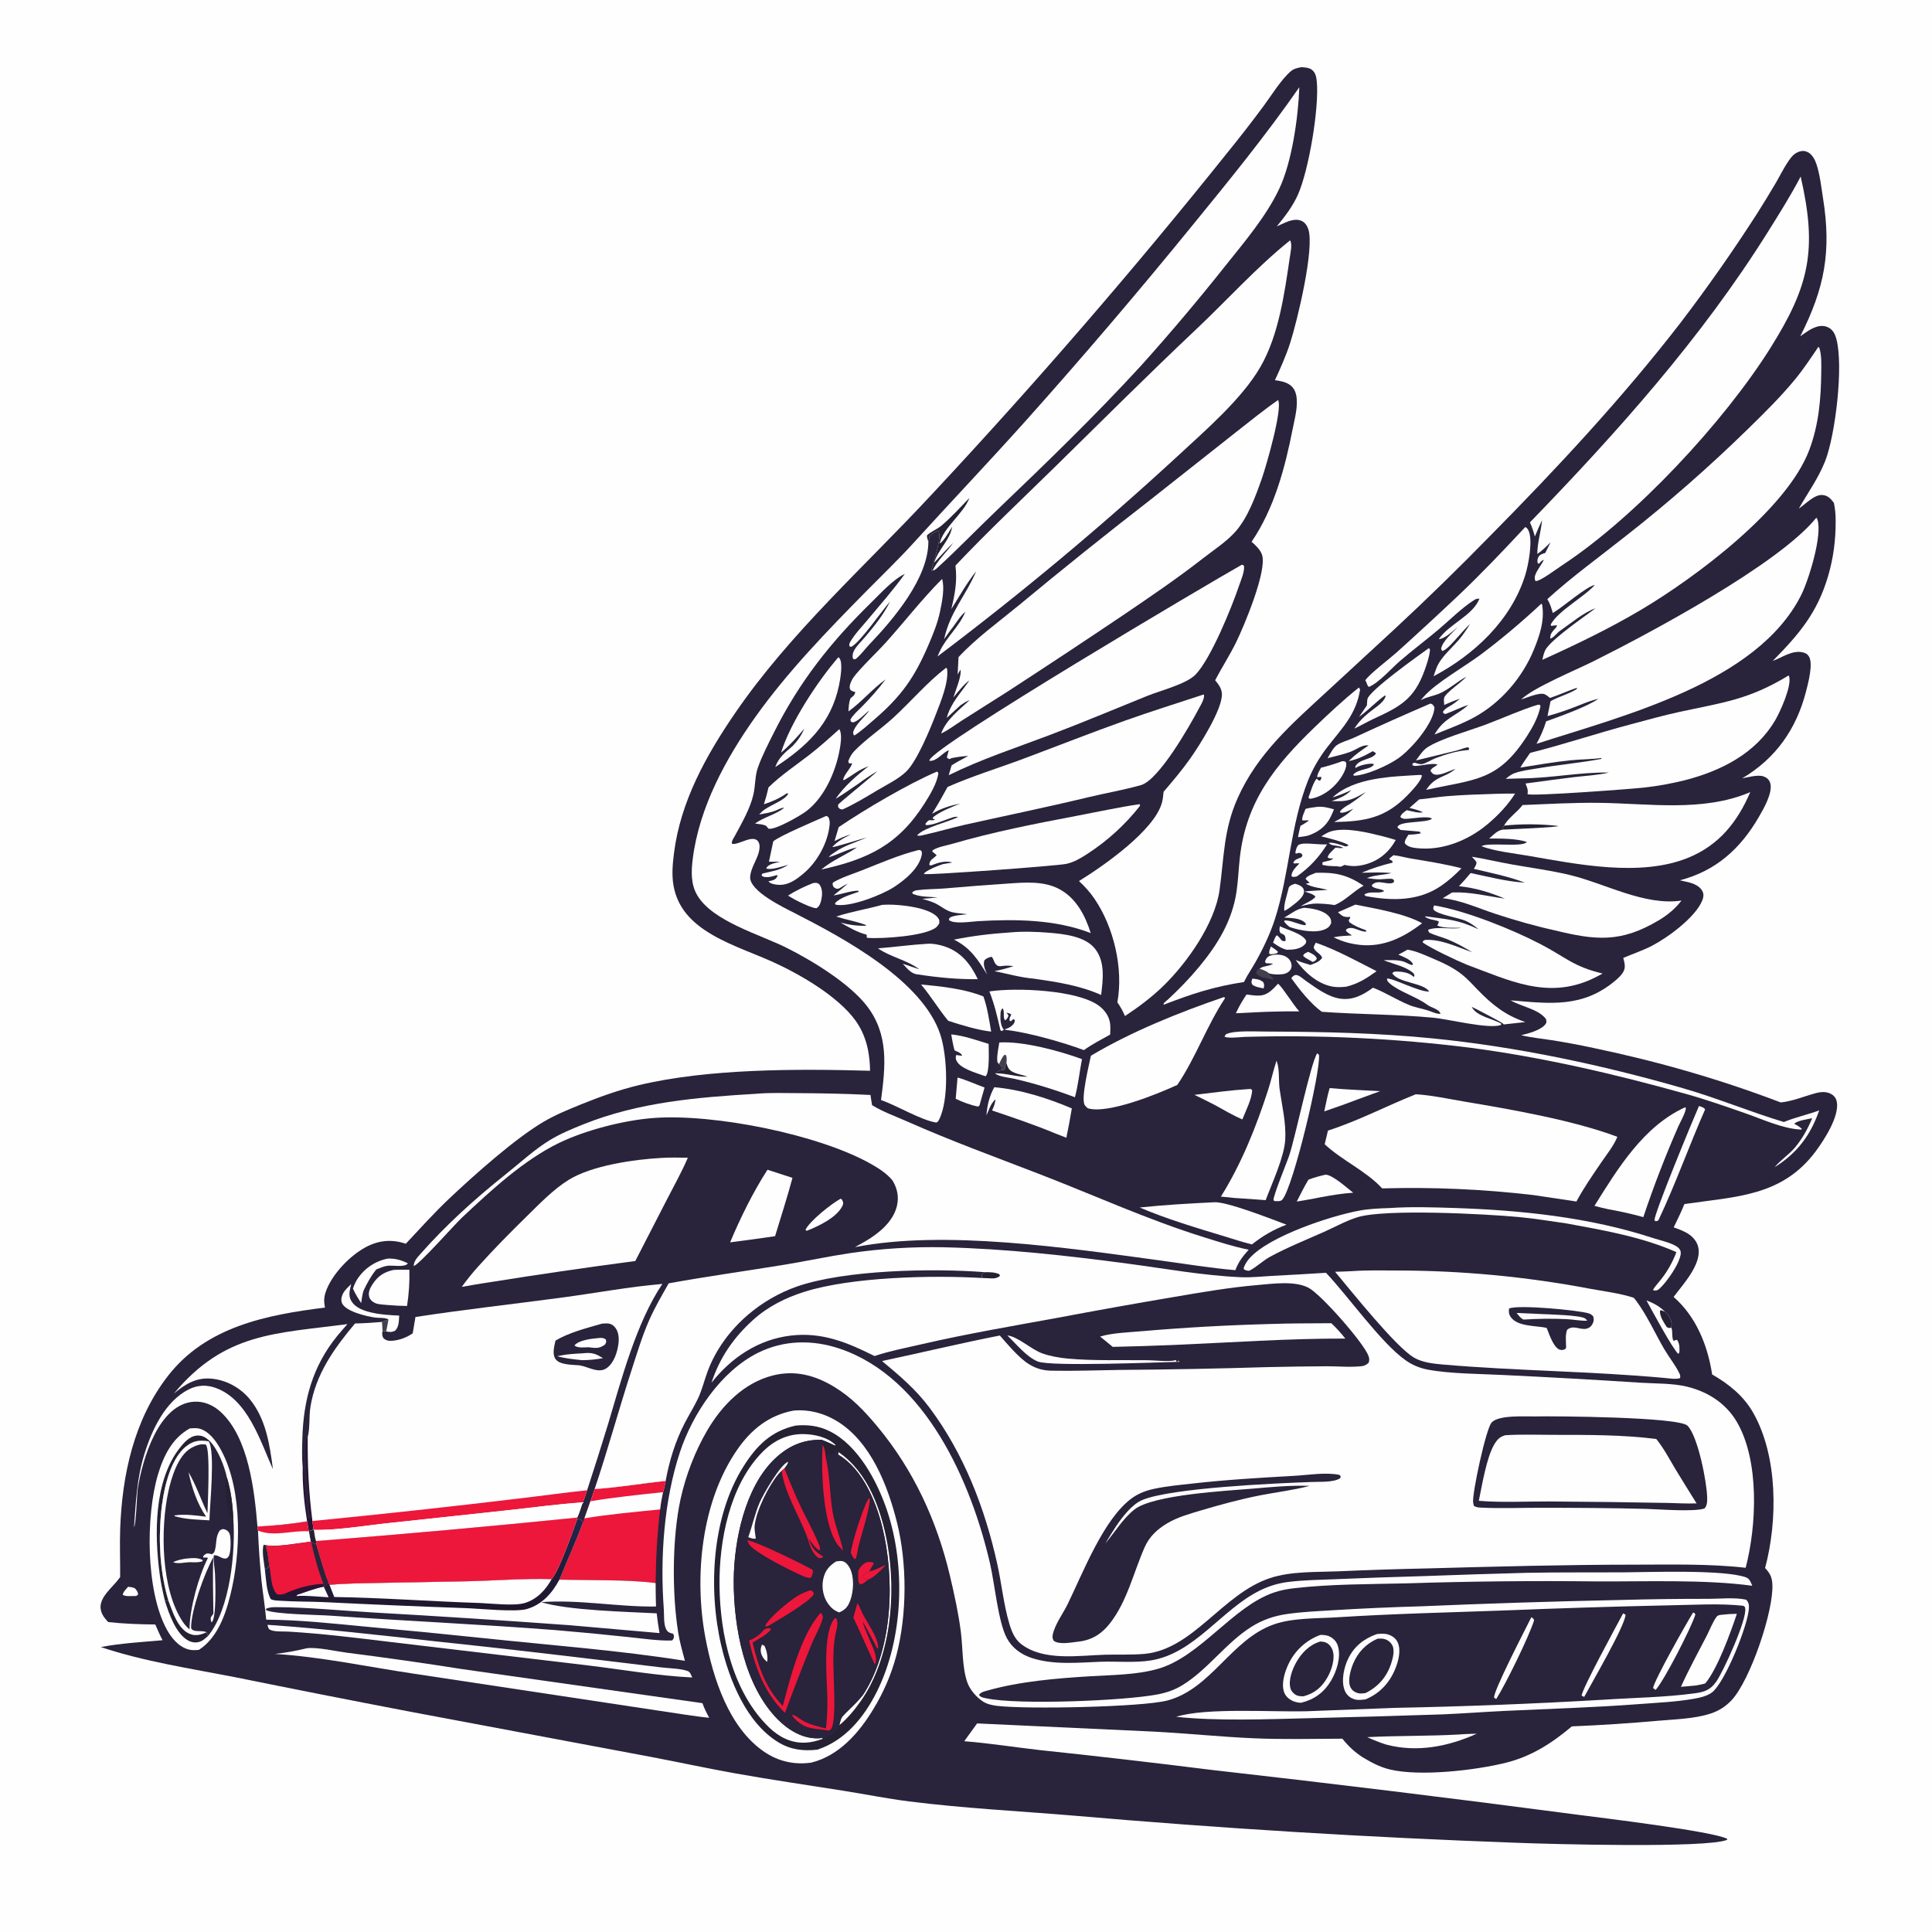 <?xml version="1.0" encoding="utf-8" ?>
<svg xmlns="http://www.w3.org/2000/svg" xmlns:xlink="http://www.w3.org/1999/xlink" width="811" height="811">
	<rect width="100%" height="100%" fill="#333333" stroke="none"/>
	<path fill="#FEFEFE" transform="scale(0.792 0.792)" d="M0 0L1024 0L1024 1024L0 1024L0 0Z"/>
	<path fill="#29233B" transform="scale(0.792 0.792)" d="M689.713 35.612C691.492 35.71 693.805 35.816 695.277 36.948C697.27 38.481 697.689 40.79 697.916 43.179C699.262 57.388 693.577 90.608 687.885 103.265C685.099 109.458 681 114.794 676.7 119.996L678.536 119.162C681.93 117.641 686.037 115.446 689.782 117.053C691.61 117.838 692.698 119.471 693.359 121.287C696.957 131.174 687.546 170.229 683.78 181.858C681.584 188.638 678.714 195.043 675.734 201.5C678.297 201.875 680.972 202.296 683.207 203.696C685.353 205.04 686.53 207.049 687.02 209.504C688.133 215.075 686.238 221.769 685.162 227.248C681.098 247.947 675.354 269.507 663.365 287.145C665.499 289.026 667.943 291.257 668.886 294.018C671.76 302.437 659.242 332.104 655.159 340.43C651.788 347.304 647.592 353.755 644.043 360.542C645.78 362.636 647.524 364.925 647.632 367.748C647.943 375.923 635.716 395.115 630.833 402.039C626.521 408.153 621.604 413.972 616.724 419.64C616.533 421.519 616.366 423.453 615.885 425.284C611.999 440.055 585 458.875 571.878 466.973C574.999 469.86 577.726 472.893 580.126 476.413C590.335 491.384 595.511 513.38 592.219 531.23C593.867 533.623 595.132 535.834 596.238 538.528C603.433 533.78 610.241 528.705 616.445 522.696C629.1 510.437 643.929 489.504 646.399 471.63C648.805 454.217 648.497 439.839 655.932 423.107C666.51 399.3 684.933 383.45 703.563 366.266L739.275 333.31Q765.114 309.303 789.752 284.064C825.04 248.351 859.807 211.051 890.521 171.318Q912.201 142.933 931.487 112.869Q936.559 104.849 941.375 96.673C943.603 92.803 945.631 88.618 948.195 84.969C949.642 82.91 951.131 81.201 953.569 80.37C955.141 79.834 956.632 79.871 958.118 80.626C960.582 81.876 962.039 84.767 962.847 87.281C964.639 92.854 965.291 99.148 966.214 104.923C970.767 133.416 967.076 152.728 954.168 178.246C956.84 176.392 959.576 174.25 962.707 173.249C964.993 172.518 967.192 172.525 969.327 173.708C971.551 174.942 972.616 177.123 973.264 179.492C977.226 193.964 972.72 230.757 967.379 244.343C963.767 253.529 958.235 261.062 953.411 269.539C956.879 267.281 961.621 261.991 965.955 262.366C968.872 262.618 970.276 264.314 971.992 266.504C972.689 269.708 972.917 272.827 972.931 276.097C972.974 286.067 971.774 295.549 968.985 305.123C963.265 324.762 953.567 336.096 939.576 350.306C944.354 348.559 949.436 344.823 954.739 345.613C956.395 345.859 957.8 346.418 958.731 347.883C961.193 351.754 958.256 362.476 957.179 366.647C952.073 386.437 941.135 402.021 923.386 412.534C926.576 411.957 931.746 410.423 934.789 411.544C936.464 412.161 937.66 413.201 938.215 414.934C939.827 419.964 934.644 428.824 932.176 433.077C922.38 449.953 909.382 461.612 890.35 466.578Q891.219 466.758 892.086 466.948C895.813 467.768 900.442 468.696 902.36 472.447C903.126 473.944 902.888 475.559 902.308 477.062C898.83 486.072 883.897 496.963 875.681 501.22C870.794 503.752 865.417 505.554 860.347 507.72C860.818 509.398 861.317 511.172 861.117 512.933C860.819 515.572 858.105 518.079 856.211 519.678C838.841 534.336 821.55 531.947 800.673 530.196C806.332 533.562 815.314 534.742 819.388 540.093C819.611 541.139 819.895 541.72 819.228 542.684C816.974 545.935 809.91 547.863 806.198 548.663C811.412 549.946 816.989 550.459 822.303 551.291Q833.525 553.053 844.627 555.455C878.631 562.568 911.346 571.93 943.824 584.314C949.995 583.707 956.151 581.09 962.128 579.453C965.124 578.632 968.263 578.346 970.995 580.116C972.39 581.019 973.279 582.448 973.562 584.078C974.893 591.763 966.847 604.147 962.48 610.047C944.567 634.248 919.973 634.142 892.748 638.175C891.074 642.39 889.061 646.445 887.085 650.524C890.001 651.584 893.108 652.654 895.611 654.526C898.125 656.405 899.89 658.897 900.278 662.059C901.35 670.784 891.868 680.926 887.038 687.389C898.976 697.795 905.153 713.198 907.452 728.481C916.218 733.484 924.104 739.821 929.169 748.702C942.352 771.818 942.257 805.978 935.527 831.092C938.081 833.797 939.171 835.837 939.383 839.595C940.184 853.768 927.573 890.73 917.741 901.161C914.65 904.439 911 906.791 906.711 908.195C898.159 910.994 888.049 911.231 879.096 912.004Q856.139 914.057 833.109 915.006C822.614 923.854 811.783 930.853 798.343 934.226C782.057 938.313 752.567 941.695 736.582 937.828C731.219 936.531 726.795 934.111 722.092 931.295C717.844 928.504 714.647 925.495 711.477 921.537C695.864 921.597 680.213 921.996 664.613 921.32C646.723 920.544 628.901 918.666 611.014 917.758L517.885 913.437L511.069 922.872C524.347 923.911 537.663 926.044 550.91 927.549Q596.383 932.343 641.752 938.033Q738.872 949 835.771 961.779C849.262 963.546 907.863 970.581 915.459 974.616L915.346 975.154C904.723 979.664 821.454 977.408 803.751 976.695Q686.176 972.46 568.963 962.305C539.947 959.88 510.663 958.421 481.778 954.768C470.19 953.303 458.642 950.973 447.1 949.141C428.107 946.127 409.025 943.367 390.094 939.987C375.02 937.296 360.028 934.046 344.984 931.181L216.829 907.117Q170.627 898.282 124.527 888.927C100.932 884.323 76.25 880.61 53.421 872.964C64.047 870.939 75.371 870.304 86.156 869.352C84.725 866.648 83.548 863.798 82.303 861.004C74.058 860.948 65.541 860.604 57.348 859.729C55.504 857.733 53.881 855.794 53.396 853.038C52.261 846.589 59.911 841.185 63.253 836.449L63.688 835.826C63.746 827.306 63.401 818.764 63.705 810.251C64.728 781.586 71.036 752.46 88.932 729.363C109.27 703.115 141.164 696.935 172.243 693.028C171.643 690.045 171.621 687.746 172.604 684.832C175.8 675.36 185.958 664.851 194.872 660.495C201.497 657.257 208.118 656.843 215.078 659.205C222.699 651.085 230.212 642.702 238.315 635.065C251.543 622.599 272.814 603.608 287.988 594.634C294.386 590.85 301.221 588.079 308.092 585.295C318.034 581.267 328.046 577.69 338.487 575.179C375.343 566.316 422.984 566.447 461.151 567.526Q461.101 562.059 460.094 556.686C458.974 551.017 456.904 545.782 453.538 541.065C444.15 527.907 423.307 515.946 408.872 509.518C397.094 504.274 384.015 500.093 373.337 492.824C364.955 487.118 358.928 479.885 357.03 469.711C355.952 463.93 356.491 458.027 357.216 452.235C360.65 424.834 374.242 400.392 389.61 377.957C418.951 335.124 458.768 299.885 493.918 261.981Q575.917 174.205 650.947 80.402Q660.432 68.712 669.406 56.624C673.611 51.003 678.881 42.306 684.074 37.834C685.774 36.369 687.555 36.013 689.713 35.612Z"/>
	<path fill="#FEFEFE" transform="scale(0.792 0.792)" d="M673.601 501.662C675.014 502.536 676.206 503.372 677.407 504.523L676.729 505.289C675.397 505.566 674.122 505.976 672.774 505.605C672.427 504.153 673.118 503.048 673.601 501.662Z"/>
	<path fill="#FEFEFE" transform="scale(0.792 0.792)" d="M693.324 504.488C694.975 505.27 697.23 506.198 697.924 507.988C697.377 509.254 697.009 509.222 695.76 509.859C694.106 508.731 692.039 508.072 690.684 506.593C691.131 505.263 692.126 505.122 693.324 504.488Z"/>
	<path fill="#FEFEFE" transform="scale(0.792 0.792)" d="M663.734 518.686C665.913 518.866 668.006 519.111 669.642 520.666C670.154 522.07 670.047 522.377 669.759 523.865C667.681 523.426 665.525 523.192 663.777 521.918C662.977 520.449 663.301 520.243 663.734 518.686Z"/>
	<path fill="#43404E" transform="scale(0.792 0.792)" d="M667.564 513.387C669.274 514.068 671.285 514.632 672.621 515.933L672.775 516.61C673.718 517.396 674.705 518.056 675.189 519.223C673.818 519.012 672.451 518.785 671.098 518.474C668.863 517.961 667.006 517.73 665.762 515.699C666.118 514.174 666.244 514.277 667.564 513.387Z"/>
	<path fill="#FEFEFE" transform="scale(0.792 0.792)" d="M67.899 841.019C69.202 841.162 70.35 841.24 71.539 841.849C72.404 842.925 73.132 843.648 73.179 845.103C72.174 846.175 72.023 845.86 70.625 845.913C68.766 845.918 66.679 846.229 65.058 845.283C65.234 843.716 66.889 842.209 67.899 841.019Z"/>
	<path fill="#291334" transform="scale(0.792 0.792)" d="M160.432 777.694C160.594 776.048 160.842 774.354 160.67 772.702C160.64 772.419 160.602 772.138 160.568 771.856L161.74 771.992L160.874 771.656C160.978 782.59 161.903 793.642 163.004 804.521C164.305 804.619 163.72 804.394 164.756 805.202L164.481 805.527C164.919 803.699 163.796 802.23 163.816 800.392C163.893 793.272 162.638 785.995 162.306 778.849C162.151 775.52 161.14 763.809 163.106 761.643C162.968 776.63 163.649 791.277 165.594 806.151L166.144 810.651L163.69 811.621L162.754 806.347C161.28 797.011 160.233 787.149 160.432 777.694Z"/>
	<path fill="#FEFEFE" transform="scale(0.792 0.792)" d="M686.321 468.417C687.45 468.665 689.137 469.219 690.001 470.046C690.908 470.913 691.321 471.777 691.102 473.049C690.557 476.2 685.788 479.297 683.457 481.161C682.594 481.781 681.707 482.27 680.782 482.786C680.02 480.202 682.459 473.33 683.096 470.329C683.889 469.136 685.04 468.88 686.321 468.417Z"/>
	<path fill="#FEFEFE" transform="scale(0.792 0.792)" d="M445.527 635.341C446.26 635.743 446.109 635.519 446.473 636.237C446.986 637.248 447.053 637.957 446.565 639.008C443.665 645.263 433.8 649.891 427.749 652.299C427.308 652.303 427.627 652.331 426.891 651.868C429.066 647.16 440.725 637.958 445.527 635.341Z"/>
	<path fill="#FEFEFE" transform="scale(0.792 0.792)" d="M860.272 855.132L861.569 855.808C861.345 861.562 843.853 891.587 839.642 899.395L838.299 898.715C838.467 895.159 857.028 861.243 860.272 855.132Z"/>
	<path fill="#FEFEFE" transform="scale(0.792 0.792)" d="M897.363 854.662C898.405 855.101 898 854.746 898.572 855.736C896.418 862.679 882.256 890.358 877.527 895.673C877.042 895.391 876.595 895.017 876.144 894.682C877.085 889.907 893.625 860.726 897.363 854.662Z"/>
	<path fill="#FEFEFE" transform="scale(0.792 0.792)" d="M811.624 857.184C812.583 857.794 812.685 857.648 813.102 858.78C810.407 867.442 797.943 892.828 793.014 900.521L791.917 899.869C791.026 897.082 809.007 862.462 811.624 857.184Z"/>
	<path fill="#FEFEFE" transform="scale(0.792 0.792)" d="M678.343 490.907C682.212 492.893 690.388 494.73 692.34 498.688C692.183 499.633 692.294 499.82 691.598 500.553C689.133 503.146 685.438 503.336 682.097 503.396C679.296 502.779 677.068 501.222 674.751 499.631C675.282 498.292 675.699 496.645 676.794 495.665C677.793 496.45 678.531 497.46 679.324 498.443C680.401 498.853 680.272 499.055 681.404 498.575C681.389 497.75 681.362 497.096 681.118 496.297C680.823 495.327 679.481 494.958 678.602 494.492C677.884 493.041 678.139 492.482 678.343 490.907Z"/>
	<path fill="#FEFEFE" transform="scale(0.792 0.792)" d="M667.564 513.387C669.871 511.763 672.481 512.306 674.763 510.727C673.49 510.691 672.239 510.618 670.971 510.511L670.447 509.717C670.966 508.252 671.447 507.278 672.953 506.636C675.253 505.654 678.987 505.741 681.234 506.871C682.698 507.608 683.835 508.832 684.329 510.407C684.71 511.621 684.675 512.874 683.96 513.97C682.907 515.585 681.021 516.264 679.182 516.405C676.938 516.577 674.807 516.507 672.621 515.933C671.285 514.632 669.274 514.068 667.564 513.387Z"/>
	<path fill="#FEFEFE" transform="scale(0.792 0.792)" d="M872.649 689.229C876.557 690.754 879.453 692.281 882.479 695.239C884.255 696.674 885.776 699.216 885.991 701.523C886.087 702.546 885.918 701.845 885.854 702.712C885.83 703.039 885.856 703.367 885.856 703.695C886.75 705.784 885.836 709.165 887.114 710.751C887.906 710.3 887.953 710.167 888.91 710.169C889.883 711.612 890.155 713.144 890.138 714.864C890.127 715.957 890.323 716.792 889.534 717.577C886.747 715.342 875.039 693.653 872.649 689.229Z"/>
	<path fill="#252133" transform="scale(0.792 0.792)" d="M885.856 703.695C884.568 703.93 884.543 703.968 883.395 703.357C881.777 700.747 879.802 698.051 879.768 694.868L880.34 694.39L882.479 695.239C884.255 696.674 885.776 699.216 885.991 701.523C886.087 702.546 885.918 701.845 885.854 702.712C885.83 703.039 885.856 703.367 885.856 703.695Z"/>
	<path fill="#FEFEFE" transform="scale(0.792 0.792)" d="M430.912 468.051C431.38 468.009 432.311 467.851 432.804 467.963C433.6 468.144 434.075 468.419 434.526 469.09C435.972 471.246 435.871 474.304 435.345 476.743C434.95 478.577 434.424 480.322 432.769 481.366C430.269 481.169 427.935 479.91 425.65 478.93C422.834 477.698 420.28 476.316 417.67 474.695C421.837 471.986 426.309 469.898 430.912 468.051Z"/>
	<path fill="#FEFEFE" transform="scale(0.792 0.792)" d="M205.419 667.092C209.361 666.875 212.686 667.849 216.173 669.587C214.739 671.916 208.105 670.491 205.343 670.888C203.516 671.15 201.793 671.862 200.101 672.567L199.432 672.851C196.636 676.244 194.568 680.092 192.689 684.045C192.007 686.25 191.725 688.377 191.443 690.656C189.768 688.141 188.304 685.734 187.057 682.977C187.725 681.122 188.44 679.388 189.536 677.738Q189.875 677.227 190.24 676.733Q190.604 676.24 190.992 675.765Q191.38 675.29 191.791 674.834Q192.202 674.379 192.634 673.944Q193.067 673.51 193.521 673.097Q193.975 672.684 194.448 672.294Q194.922 671.904 195.414 671.538Q195.906 671.172 196.415 670.83Q196.925 670.489 197.451 670.173Q197.976 669.857 198.517 669.567Q199.058 669.277 199.612 669.014Q200.166 668.752 200.733 668.516Q201.299 668.281 201.876 668.074Q202.454 667.867 203.041 667.689Q203.628 667.51 204.222 667.361Q204.817 667.212 205.419 667.092Z"/>
	<path fill="#FEFEFE" transform="scale(0.792 0.792)" d="M507.517 571.105C512.287 572.431 517.164 574.71 521.835 576.407Q520.448 581.106 519.154 585.831C518.909 586.26 519.116 585.954 518.253 586.497C514.222 585.653 510.256 584.143 506.539 582.383L507.517 571.105Z"/>
	<path fill="#FEFEFE" transform="scale(0.792 0.792)" d="M186.153 680.573C185.424 683.665 184.436 686.543 186.177 689.496C188.496 693.43 193.328 694.881 197.534 695.803C202.142 696.813 206.881 697.07 211.582 697.283C211.384 700.132 211.543 703.089 209.45 705.289C207.711 706.131 206.566 706.091 204.7 705.672L202.756 705.4Q202.551 703.03 202.387 700.657L205.915 699.392C205.776 699.303 205.648 699.196 205.5 699.123C203.827 698.3 200.912 698.593 199.026 698.351C194.577 697.78 183.347 695.186 181.308 690.774C180.569 689.174 180.994 687.202 181.748 685.684C182.707 683.75 184.612 682.077 186.153 680.573Z"/>
	<path fill="#43404E" transform="scale(0.792 0.792)" d="M202.387 700.657L205.915 699.392L204.7 705.672L202.756 705.4Q202.551 703.03 202.387 700.657Z"/>
	<path fill="#FEFEFE" transform="scale(0.792 0.792)" d="M690.527 447.158C694.783 446.899 699.06 447.721 703.359 447.547C699.004 454.477 694.006 459.837 687.313 464.538C686.081 464.733 685.616 465.047 684.483 464.407C684.532 461.591 686.943 459.558 688.727 457.616C687.678 457.525 686.808 457.585 685.761 457.658L685.493 457.011C686.503 455.588 686.913 455.575 688.435 454.91C689.585 454.407 689.895 454.535 690.349 453.358L689.85 452.453C688.577 451.764 688.15 452.122 686.776 452.446L686.57 451.723C686.82 450.57 687.056 449.525 687.663 448.498C688.329 447.371 689.308 447.466 690.527 447.158Z"/>
	<path fill="#FEFEFE" transform="scale(0.792 0.792)" d="M704.733 576.704C713.624 577.507 722.579 577.843 731.494 578.334L720.131 582.492Q711.083 585.965 701.891 589.038C702.765 584.916 703.552 580.751 704.733 576.704Z"/>
	<path fill="#FEFEFE" transform="scale(0.792 0.792)" d="M697.845 427.683C701.187 427.306 703.859 428.072 707.045 428.962Q706.218 431.035 705.224 433.033C702.718 438.078 698.569 441.105 693.309 442.88C691.586 443.343 689.731 443.483 687.961 443.714C688.3 441.677 688.786 439.689 689.278 437.686C690.887 436.907 692.36 435.829 693.845 434.835L693.381 434.962L693.228 434.73C692.169 434.896 691.257 434.862 690.19 434.777C690.024 432.89 691.29 430.498 691.952 428.727C693.867 428.172 695.875 427.966 697.845 427.683Z"/>
	<path fill="#FEFEFE" transform="scale(0.792 0.792)" d="M711.3 403.489C712.414 403.389 712.338 403.437 713.269 403.841C713.433 404.314 713.577 404.626 713.565 405.164C713.503 408.05 711.179 411.699 709.456 413.919C705.828 418.594 700.236 422.573 694.259 423.398L693.481 422.781C694.373 420.489 696.167 414.152 697.912 412.724L699.056 413.739L699.76 413.635C700.237 412.763 700.435 412.765 700.26 411.739L698.132 411.922C698.105 410.282 699.42 408.348 700.151 406.899C703.976 405.989 707.603 404.823 711.3 403.489Z"/>
	<path fill="#FEFEFE" transform="scale(0.792 0.792)" d="M691.197 481.146C695.456 481.421 701.585 482.403 704.496 485.846C705.439 486.961 705.599 487.896 705.511 489.333C704.895 490.728 704.267 491.498 702.929 492.212C697.734 494.985 688.915 493.157 683.592 491.361C682.351 490.428 681.489 489.636 680.593 488.363L680.783 487.887C684.267 487.574 688.319 490.204 691.983 490.394L692.076 489.465C689.465 486.395 684.323 486.649 680.641 486.326C684.138 484.452 687.167 481.718 691.197 481.146Z"/>
	<path fill="#FEFEFE" transform="scale(0.792 0.792)" d="M533.903 707.817C539.417 708.339 546.688 715.332 552.55 717.364C556.847 718.854 561.414 719.654 565.931 720.069C579.498 721.314 594.495 720.761 608.251 720.932C612.206 720.981 618.798 721.792 622.491 721.064C622.755 721.012 622.997 720.882 623.25 720.791L623.485 721.684L624.44 721.572L624.526 721.165L624.838 721.277L624.994 721.779L623.856 721.809C613.186 722.065 556.875 724.374 550.044 721.618C544.1 719.219 538.5 712.206 533.903 707.817Z"/>
	<path fill="#FEFEFE" transform="scale(0.792 0.792)" d="M702.472 622.611C706.083 622.438 714.194 629.861 717.226 632.17C711.432 632.522 705.806 633.486 700.11 634.535C695.867 635.429 691.572 636.107 687.301 636.851C689.271 632.919 691.24 629.031 693.487 625.246C696.448 624.102 699.384 623.331 702.472 622.611Z"/>
	<path fill="#FEFEFE" transform="scale(0.792 0.792)" d="M900.481 586.195C901.761 586.683 902.994 586.821 903.734 588.007C895.17 607.462 888.093 627.534 878.978 646.771C878.55 647.115 878.144 647.153 877.619 647.283L876.882 646.808C876.86 642.805 897.086 593.947 900.481 586.195Z"/>
	<path fill="#FEFEFE" transform="scale(0.792 0.792)" d="M661.703 577.224L663.04 577.2L663.649 577.819C663.491 582.637 660.241 588.779 658.45 593.325C653.539 591.17 648.898 588.465 644.219 585.855Q638.692 582.973 633.065 580.291C642.595 579.169 652.124 577.84 661.703 577.224Z"/>
	<path fill="#FEFEFE" transform="scale(0.792 0.792)" d="M773.617 919.292C776.626 919.013 779.696 918.995 782.717 918.888C767.538 925.745 750.906 928.978 734.63 924.637C731.179 923.535 727.94 922.211 724.643 920.711C740.934 919.884 757.29 920.213 773.617 919.292Z"/>
	<path fill="#FEFEFE" transform="scale(0.792 0.792)" d="M677.4 521.364C679.936 523.47 685.437 532.561 688.626 536.042Q676.743 535.958 664.875 536.555L655.054 537.047L655.451 536.185C656.916 532.943 658.733 530.079 660.669 527.098C662.848 527.361 665.18 527.766 667.372 527.678C671.949 527.495 674.494 524.453 677.4 521.364Z"/>
	<path fill="#FEFEFE" transform="scale(0.792 0.792)" d="M504.166 548.252C510.742 548.871 517.668 551.356 523.991 553.277C523.992 556.538 524.642 568.018 522.444 570.407L521.396 570.135C517.188 568.539 508.72 566.359 506.87 561.992C506.46 561.024 506.481 560.124 506.83 559.163Q508.295 559.359 509.756 559.583L509.883 559.249C509.058 557.91 507.284 557.362 505.909 556.705C505.144 553.92 504.668 551.093 504.166 548.252Z"/>
	<path fill="#FEFEFE" transform="scale(0.792 0.792)" d="M208.604 673.083C211.371 672.878 214.194 672.978 216.969 672.97C217.163 679.549 216.725 685.675 215.742 692.184C212.319 692.142 208.957 691.986 205.547 691.68C203.548 691.472 200.489 691.454 198.703 690.586C197.232 689.871 195.959 688.705 195.599 687.04C195.1 684.735 196.271 682.435 197.51 680.577C200.427 676.202 203.561 674.182 208.604 673.083Z"/>
	<path fill="#FEFEFE" transform="scale(0.792 0.792)" d="M698.117 558.271L699.09 559.084C700.005 568.056 685.51 628.789 679.696 635.774C678.736 636.927 676.981 636.575 675.608 636.628L674.954 636.125C674.847 633.535 682.147 615.981 683.421 612.067C686.659 602.123 694.675 563.593 698.117 558.271Z"/>
	<path fill="#FEFEFE" transform="scale(0.792 0.792)" d="M697.401 462.599C707.752 462.276 714.03 463.621 722.736 469.43C717.198 472.449 713.335 477.189 707.353 479.696C704.149 479.175 701.067 478.963 697.823 478.886C694.874 478.924 692.286 479.576 689.448 480.302C691.319 478.993 696.491 476.917 697.201 475.155C695.729 473.655 693.321 473.214 691.362 472.532C695.421 472.017 699.597 472.008 703.687 471.616C700.572 470.831 694.599 470.181 692.171 468.338L694.185 467.918C693.388 467.259 692.674 466.559 691.951 465.821C692.668 464.165 695.737 463.348 697.401 462.599Z"/>
	<path fill="#FEFEFE" transform="scale(0.792 0.792)" d="M914.375 855.696C916.366 855.39 918.541 855.456 920.562 855.362C917.224 865.32 910.305 884.531 903.813 892.225C902.104 892.784 900.326 893.052 898.56 893.371L890.919 894.046C895.053 884.842 899.969 875.931 904.594 866.962C906.183 863.88 907.817 859.537 909.869 856.845C910.724 855.724 913.027 855.852 914.375 855.696Z"/>
	<path fill="#FEFEFE" transform="scale(0.792 0.792)" d="M697.412 499.644C708.472 503.499 719.202 509.431 729.607 514.752C724.382 518.498 719.764 521.46 713.429 522.983C711.053 523.206 708.508 523.34 706.152 522.901C698.127 521.407 691.346 515.183 686.719 508.812C689.262 509.893 691.919 510.646 694.559 511.447C696.745 510.625 699.486 509.73 700.763 507.637C700.126 505.473 697.199 504.696 696.386 502.49C696.091 501.691 697.042 500.393 697.412 499.644Z"/>
	<path fill="#FEFEFE" transform="scale(0.792 0.792)" d="M488.164 521.793C499.317 522.868 510.721 523.988 521.22 528.125C523.363 534.119 524.239 540.522 525.337 546.775C517.829 545.884 509.78 543.365 502.585 541.056C497.483 534.9 493.382 527.968 488.164 521.793Z"/>
	<path fill="#FEFEFE" transform="scale(0.792 0.792)" d="M700.289 443.269C701.895 442.315 703.62 441.163 705.419 440.631C713.324 438.288 725.37 441.361 733.11 443.307Q736.466 444.152 739.757 445.222C736.214 451.627 730.914 456.141 723.78 458.108C719.85 459.192 716.528 459.345 712.568 458.408C711.128 459.222 710.872 459.548 709.132 459.225C709.045 459.209 708.966 459.164 708.884 459.134C705.937 459.044 702.771 459.088 699.979 458.069L700.897 458.347L700.948 456.996L703.805 456.264C705.165 456.044 705.699 455.858 706.707 454.91C705.351 454.96 704.773 455.257 703.651 454.392C704.135 452.447 706.486 450.636 707.883 449.226L708.865 449.451L708.978 448.869L709.329 449.498L711.997 449.437C710.643 448.442 708.061 448.243 706.416 447.949C705.399 447.768 704.934 447.355 704.156 446.719C706.566 446.267 710.828 447.886 713.147 448.65L714.485 448.3L714.6 447.8C712.24 446.262 703.339 444.02 700.289 443.269Z"/>
	<path fill="#FEFEFE" transform="scale(0.792 0.792)" d="M757.392 343.467C757.61 343.682 757.791 344.2 757.927 344.482C757.565 348.143 756.278 351.885 755.038 355.332C749.561 370.555 742.105 374.498 728.148 380.95C724.635 382.574 721.311 384.544 717.802 386.179C721.131 380.915 725.224 377.907 730.089 374.245C731.873 372.844 733.812 371.123 734.451 368.879L733.947 368.646C729.168 372.085 725.176 376.487 720.318 379.939Q722.362 376.863 724.497 373.848C724.54 372.785 724.562 371.673 724.737 370.621C725.481 366.149 752.056 347.286 757.392 343.467Z"/>
	<path fill="#FEFEFE" transform="scale(0.792 0.792)" d="M491.332 500.228C494.2 499.969 498.003 500.714 500.739 501.641C509.47 504.599 514.416 511.023 518.251 518.974C507.633 519.117 497.101 518.101 486.617 516.486C482.913 516.243 480.856 513.307 478.49 510.802L487.254 513.747C480.846 508.865 472.061 507.312 465.326 502.639C474.01 501.971 482.632 500.728 491.332 500.228Z"/>
	<path fill="#FEFEFE" transform="scale(0.792 0.792)" d="M718.363 479.463C729.128 481.604 744.386 484.13 753.762 489.342C743.923 496.855 733.375 502.11 720.777 500.813C715.518 500.196 711.573 499.092 706.807 496.781C710.043 496.105 713.287 495.965 716.579 495.776C715.351 495.019 714.239 494.379 713.301 493.254L713.711 492.428C717.138 490.408 720.788 494.183 724.297 493.738L723.798 492.952C720.842 491.963 717.715 490.662 715.216 488.789C714.249 486.878 715.649 487.715 715.63 485.986L715.149 486.013C712.463 486.139 711.612 485.752 709.615 483.933L709.146 483.498L718.363 479.463Z"/>
	<path fill="#FEFEFE" transform="scale(0.792 0.792)" d="M444.367 348.318C444.541 348.481 444.738 348.622 444.888 348.806C446.936 351.306 445.317 360.259 444.666 363.367C440.434 383.583 427.575 395.673 410.898 406.564C412.774 401.364 415.997 398.923 420.062 395.44C422.853 392.527 424.721 389.806 426.328 386.151C422.447 390.683 418.576 395.077 413.976 398.901C418.982 382.855 433.298 361.164 444.367 348.318Z"/>
	<path fill="#FEFEFE" transform="scale(0.792 0.792)" d="M526.975 576.243C540.895 577.446 555.295 582.025 568.082 587.473Q566.807 595.28 565.183 603.021L559.379 600.757C548.285 596.145 537.166 592.402 525.806 588.561C526.733 586.648 527.319 585.055 527.607 582.944L527.3 582.861C526.269 584.118 525.346 585.269 524.71 586.776L522.848 591.16C523.179 585.888 524.427 580.888 526.975 576.243Z"/>
	<path fill="#FEFEFE" transform="scale(0.792 0.792)" d="M486.679 450.57C487.792 450.537 487.541 450.342 488.47 451.18C488.608 451.831 488.672 452.405 488.547 453.068C487.194 460.256 479.508 466.482 473.697 470.242C467.319 474.368 450.252 481.091 442.814 479.474L442.544 478.769C445.224 475.622 451.249 474.095 455.113 472.647L455.166 472.522L454.816 472.083C450.605 472.129 446.054 474.01 441.763 474.586C444.357 472.553 446.901 470.497 449.371 468.315C448.224 468.867 447.111 469.456 446.029 470.126C445.687 470.337 444.979 470.836 444.562 470.94C443.218 471.279 442.756 470.823 441.765 470.082C441.392 469.039 441.071 468.85 441.478 467.777C446.042 465.024 451.573 463.372 456.532 461.417C466.504 457.487 476.258 453.198 486.679 450.57Z"/>
	<path fill="#FEFEFE" transform="scale(0.792 0.792)" d="M752.678 410.711L753.61 410.896C753.648 413.627 747.954 419.485 746.003 421.494C734.188 433.651 723.294 435.384 707.077 435.69C710.996 433.642 714.153 431.804 717.268 428.611C715.181 429.53 712.626 431.07 710.319 430.69L710.345 429.872C711.849 428.205 713.46 427.253 715.41 426.169C718.417 424.166 721.231 422.085 723.998 419.761C721.484 421.129 718.862 422.764 716.135 423.643C715.912 423.715 715.687 423.775 715.464 423.845C712.249 424.853 709.143 424.655 705.811 424.573C709.802 423.093 713.208 421.94 716.206 418.767C712.918 420.272 709.691 421.57 706.242 422.659C718.031 411.9 737.549 411.635 752.678 410.711Z"/>
	<path fill="#FEFEFE" transform="scale(0.792 0.792)" d="M467.651 479.575Q469.204 479.487 470.76 479.472C477.101 479.398 492.798 480.968 497.038 486.337C497.949 487.49 497.882 487.881 497.844 489.272C497.374 490.193 497.001 490.807 496.189 491.481C490.512 496.196 467.526 497.592 460.033 497.127L459.307 496.812C459.497 495.827 459.52 496.305 459.263 495.375C454.421 494.18 449.793 491.427 445.491 488.985C449.952 490.195 454.418 490.811 459.049 490.666L458.872 490.239C453.81 488.319 448.352 487.438 443.175 485.782C451.077 483.201 459.59 481.807 467.651 479.575Z"/>
	<path fill="#FEFEFE" transform="scale(0.792 0.792)" d="M406.771 619.976Q413.408 622.099 420.023 624.29C417.245 634.649 413.912 644.929 410.805 655.195L399.118 656.858L386.973 658.47C392.38 645.551 399.176 631.748 406.771 619.976Z"/>
	<path fill="#FEFEFE" transform="scale(0.792 0.792)" d="M437.954 432.448C438.521 432.594 438.762 432.907 439.187 433.294C439.668 434.621 439.847 435.611 439.719 437.029C438.863 446.507 433.265 456.717 426.023 462.833C421.875 466.336 417.607 469.527 411.903 468.907C410.291 468.731 408.286 468.401 407.259 467.09C408.127 466.904 409.126 466.752 409.945 466.416C411.167 465.915 411.595 465.279 412.181 464.148L411.707 463.821C410.33 464.2 408.717 464.768 407.293 464.859C405.979 464.942 404.573 464.96 403.618 464.024L404.104 462.991C409.191 461.773 413.335 461.25 417.832 458.361C414.938 459.09 408.701 461.372 406.08 460.275C406.158 460.126 406.219 459.966 406.314 459.827C407.681 457.82 411.283 457.291 413.499 456.701L407.55 456.729Q408.716 451.372 409.825 446.004C411.857 443.609 433.526 434.388 437.954 432.448Z"/>
	<path fill="#FEFEFE" transform="scale(0.792 0.792)" d="M738.52 453.28C741.377 453.515 744.532 454.466 747.398 454.948C756.518 456.48 765.644 457.888 774.608 460.204C771.322 463.583 767.82 466.742 763.937 469.424C751.996 477.671 737.908 477.54 724.109 474.987C723.46 474.733 723.851 474.94 723.076 474.153C726.47 471.863 730.959 474.053 733.655 472.242C732.105 471.085 729.8 471.238 728.041 470.276C727.102 469.762 727.382 470.096 727.11 469.11C730.315 465.592 735.332 469.536 738.713 467.678L738.867 466.597C738.617 466.374 738.432 466.046 738.118 465.929C736.88 465.469 732.749 466.063 731.249 466.054C728.967 466.04 726.689 465.694 724.43 465.398C728.602 463.712 733.174 463.831 737.507 462.744C732.278 462.198 726.959 462.477 721.709 462.565C727.196 460.207 732.337 458.617 738.134 457.191C738.069 455.62 737.007 456.361 736.292 455.088L738.52 453.28Z"/>
	<path fill="#FEFEFE" transform="scale(0.792 0.792)" d="M141.78 861.176C171.476 863.238 200.909 866.599 230.479 869.9Q274.181 874.522 317.808 879.812L350.681 883.767C354.819 884.269 360.604 884.288 364.448 885.667C365.882 886.182 366.264 887.816 366.901 889.087C348.571 888.214 329.921 884.892 311.69 882.705L207.246 870.31C189.199 868.152 171.102 865.857 152.953 864.784C150.358 864.631 145.792 864.948 143.47 863.957C142.101 863.373 142.136 862.467 141.78 861.176Z"/>
	<path fill="#FEFEFE" transform="scale(0.792 0.792)" d="M699.813 866.528C701.754 866.538 703.391 866.621 705.126 867.576C707.149 868.689 708.524 870.361 709.162 872.583C710.814 878.328 708.462 885.81 705.468 890.808C701.739 897.034 696.596 900.776 689.619 902.493C688.15 902.499 686.505 902.137 685.173 901.521C683.089 900.556 681.374 899.082 680.592 896.873C679.026 892.45 680.842 886.461 682.74 882.354Q683.048 881.673 683.39 881.009Q683.732 880.344 684.106 879.698Q684.481 879.051 684.887 878.424Q685.293 877.797 685.73 877.191Q686.167 876.584 686.633 876.001Q687.099 875.417 687.594 874.857Q688.089 874.297 688.611 873.763Q689.133 873.228 689.681 872.72Q690.229 872.212 690.802 871.732Q691.374 871.252 691.97 870.801Q692.566 870.35 693.183 869.929Q693.801 869.508 694.438 869.119Q695.076 868.729 695.732 868.371Q696.388 868.014 697.061 867.69Q697.734 867.365 698.423 867.075Q699.111 866.784 699.813 866.528Z"/>
	<path fill="#29233B" transform="scale(0.792 0.792)" d="M699.846 870.014C700.989 870.102 701.812 870.17 702.88 870.638C704.562 871.376 705.834 873.178 706.364 874.883C707.707 879.206 705.752 885.164 703.619 888.942C700.606 894.278 696.788 897.478 690.894 899.059C689.545 899.059 688.247 899.054 687.014 898.433C685.588 897.714 684.439 896.4 683.979 894.869C682.702 890.611 684.991 884.633 687.091 880.946C689.959 875.909 694.189 871.629 699.846 870.014Z"/>
	<path fill="#FEFEFE" transform="scale(0.792 0.792)" d="M729.715 866.096C731.759 865.861 733.843 865.698 735.83 866.352C738.049 867.081 739.944 868.465 740.876 870.656C742.648 874.824 741.159 880.513 739.505 884.535C736.425 892.026 731.286 897.548 723.778 900.679C721.512 900.968 719.486 901.288 717.305 900.451C715.101 899.606 713.517 898.056 712.669 895.851C710.753 890.865 712.295 883.786 714.541 879.149C717.754 872.517 722.934 868.529 729.715 866.096Z"/>
	<path fill="#29233B" transform="scale(0.792 0.792)" d="M730.155 868.523C731.387 868.448 732.758 868.406 733.959 868.759Q734.284 868.857 734.597 868.987Q734.91 869.118 735.208 869.279Q735.507 869.44 735.787 869.631Q736.068 869.821 736.327 870.039Q736.587 870.257 736.824 870.5Q737.06 870.743 737.271 871.009Q737.482 871.275 737.664 871.561Q737.847 871.846 738 872.149C739.342 874.776 738.17 879.16 737.311 881.759C734.959 888.874 730.38 894.077 723.702 897.368C722.524 897.496 721.116 897.737 719.952 897.445C718.163 896.995 716.716 896.097 715.846 894.427C714.098 891.069 715.819 885.07 717.163 881.833C719.725 875.662 724.08 871.156 730.155 868.523Z"/>
	<path fill="#FEFEFE" transform="scale(0.792 0.792)" d="M758.078 372.93C758.246 372.96 758.423 372.958 758.581 373.02C759.528 373.391 759.904 374.125 760.296 374.988C759.932 381.472 753.075 390.404 748.705 395.028C746.433 397.433 743.942 399.921 741.235 401.832C735.807 405.663 724.243 410.919 717.683 411.156L717.173 410.671C719.891 407.306 726.186 408.184 728.204 405.24L727.836 404.863C725.689 404.437 720.885 405.581 719.001 406.725C718.856 406.813 718.75 406.951 718.624 407.064L718.264 406.461C720.144 402.046 727.404 402.768 729.331 399.272L727.657 398.119C723.409 400.497 719.632 402.446 714.827 403.397C714.93 403.293 715.032 403.187 715.136 403.084L715.661 402.573C718.401 399.867 721.763 397.551 724.957 395.4C725.103 395.301 725.251 395.206 725.399 395.11C724.326 394.966 723.426 395.045 722.4 395.377C720.101 396.12 717.987 397.645 715.671 398.506C711.83 399.935 707.578 400.762 703.623 401.85C704.818 399.828 706.649 396.238 708.567 394.922C711.033 393.23 714.719 392.343 717.498 391.053C730.908 384.826 744.488 378.761 758.078 372.93Z"/>
	<path fill="#FEFEFE" transform="scale(0.792 0.792)" d="M643.283 637.228C649.705 636.546 674.205 646.256 681.857 649.096C674.845 651.772 669.464 654.897 663.539 659.562C658.598 658.348 653.737 656.739 648.873 655.251C633.926 650.723 618.451 646.136 604.073 639.993C617.085 638.604 630.216 637.882 643.283 637.228Z"/>
	<path fill="#FEFEFE" transform="scale(0.792 0.792)" d="M529.638 552.53C542.167 551.737 561.515 556.986 573.473 561.346C572.166 567.979 571.477 575.075 569.722 581.561C559.195 577.588 548.82 574.38 537.863 571.824C535.228 571.209 529.114 570.642 527.476 568.906C528.695 568.284 529.623 567.467 530.925 566.917C530.898 566.244 530.788 565.562 530.71 564.893L529.499 563.955C528.575 563.088 528.556 562.929 528.53 561.595C528.473 558.672 529.223 555.436 529.638 552.53Z"/>
	<path fill="#43404E" transform="scale(0.792 0.792)" d="M529.499 563.955C530.355 562.397 531.124 560.083 532.487 558.997L533.262 559.356C533.728 560.758 533.558 561.956 533.423 563.392C533.312 563.583 533.188 563.768 533.09 563.967C532.601 564.957 532.608 565.679 532.548 566.759L531.907 567.177L530.925 566.917C530.898 566.244 530.788 565.562 530.71 564.893L529.499 563.955Z"/>
	<path fill="#252133" transform="scale(0.792 0.792)" d="M533.423 563.392C534.132 565.726 534.584 567.066 536.899 568.21C539.292 569.392 542.16 569.723 544.677 570.676C538.797 570.854 533.167 568.73 527.476 568.906C528.695 568.284 529.623 567.467 530.925 566.917L531.907 567.177L532.548 566.759C532.608 565.679 532.601 564.957 533.09 563.967C533.188 563.768 533.312 563.583 533.423 563.392Z"/>
	<path fill="#FEFEFE" transform="scale(0.792 0.792)" d="M672.263 546.748C701.487 546.834 730.583 547.492 759.684 550.398C804.067 554.83 849.16 564.424 892.008 576.777C910.12 581.999 927.492 589.269 945.495 594.691C951.571 592.151 958.044 590.832 964.218 588.518C959.555 601.81 952.524 611.139 940.58 618.634C943.789 614.787 948.132 612.018 951.425 608.151C955.322 603.41 958.141 598.321 960.498 592.668C958.051 593.231 952.73 593.853 950.974 595.608C952.483 596.425 953.762 597.156 955.01 598.343L954.658 598.692C945.179 598.339 934.399 593.315 925.492 590.209C914.928 586.526 904.386 582.815 893.605 579.802C855.973 569.283 817.581 560.329 778.804 555.259Q749.126 551.556 719.251 550.133Q689.377 548.711 659.481 549.579C657.339 549.661 650.3 550.516 648.98 549.353L649.79 548.152C654.477 545.919 666.628 546.829 672.263 546.748Z"/>
	<path fill="#FEFEFE" transform="scale(0.792 0.792)" d="M736.501 640.28C747.776 639.511 759.378 639.882 770.661 640.246C805.978 641.388 842.479 645.136 876.216 656.212C879.829 657.398 886.916 658.876 889.58 661.368C890.506 662.234 890.943 663.195 890.82 664.474C890.311 669.734 883.296 679.708 879.475 683.079C878.409 684.019 877.889 684.056 876.509 683.994L876.157 683.5C877.437 681.476 879.164 679.705 880.619 677.798Q883.115 674.578 885.1 671.021Q887.085 667.464 888.514 663.649C870.45 655.595 849.408 651.942 830.07 648.405C821.604 647.209 813.24 645.816 804.717 645.026C787.438 643.425 734.132 640.583 719.393 645.175C713.414 647.038 707.89 650.171 702.188 652.72C692.522 657.042 682.554 661.009 673.24 666.056C669.338 668.169 666.173 671.426 662.202 673.492C660.936 673.531 660.389 673.374 659.285 672.756L659.188 671.888C660.01 669.891 661.033 668.224 662.504 666.629C673.21 655.026 705.044 644.529 720.407 641.66C725.751 640.663 731.086 640.468 736.501 640.28Z"/>
	<path fill="#FEFEFE" transform="scale(0.792 0.792)" d="M444.87 386.453C446.133 388.566 445.766 392.444 445.447 394.786C443.756 407.194 437.511 422.347 427.223 430.035C424.366 432.17 410.513 440.301 407.239 439.162C407.136 439.126 406.405 438.008 406.226 437.866C405.009 436.907 401.697 436.73 400.153 436.497C404.96 433.054 411.054 431.738 415.631 428.201C414.499 427.896 412.274 429.146 411.117 429.618C408.332 430.74 405.302 431.157 402.362 431.706C402.758 431.275 403.16 430.861 403.569 430.443C407.034 426.903 415.864 424.612 417.821 420.583L416.989 420.478C413.143 423.156 409.302 424.816 404.866 426.287C405.847 423.322 406.649 420.399 407.32 417.349C413.74 410.998 421.611 405.771 428.762 400.25C434.365 395.923 439.606 391.18 444.87 386.453Z"/>
	<path fill="#FEFEFE" transform="scale(0.792 0.792)" d="M673.783 701.725C684.369 701.327 695.032 701.434 705.63 701.322C708.319 703.891 710.748 706.545 713.043 709.469C683.292 709.352 651.897 711.589 622.064 712.85Q605.919 713.527 589.764 713.865Q586.397 711.145 583.072 708.375C589.939 706.378 598.096 706.205 605.214 705.553Q639.441 702.611 673.783 701.725Z"/>
	<path fill="#FEFEFE" transform="scale(0.792 0.792)" d="M893.01 586.942L893.481 587.055C893.886 588.942 890.429 594.971 889.551 596.972C882.753 612.475 876.335 629.032 870.992 645.095C864.794 643.372 858.401 641.972 852.071 640.836C849.726 640.366 847.405 639.716 845.085 639.133C857.5 619.252 871.025 597.026 893.01 586.942Z"/>
	<path fill="#FEFEFE" transform="scale(0.792 0.792)" d="M676.546 562.253C676.63 562.43 676.733 562.601 676.8 562.786C678.224 566.733 677.609 573.104 678.24 577.429C679.492 586.021 681.71 595.32 681.202 604.04C680.665 613.255 674.202 627.078 670.825 636.099Q662.489 635.451 654.145 634.931C651.806 634.617 649.429 634.458 647.079 634.233C657.917 616.962 665.798 597.226 672.06 577.869C673.728 572.711 674.851 567.401 676.546 562.253Z"/>
	<path fill="#FEFEFE" transform="scale(0.792 0.792)" d="M496.584 408.96C497.052 409.156 496.733 408.987 497.341 409.736C496.73 415.039 492.912 421.258 490.097 425.708C476.075 447.876 459.969 455.421 435.301 460.861C441.204 455.888 447.921 453.369 454.233 449.134C448.95 450.171 444.442 452.834 439.339 454.33C439.887 453.187 441.757 452.213 442.83 451.458C447.507 448.215 454.014 446.19 459.327 443.98C456.37 444.545 442.002 449.314 441.133 448.921C443.828 445.935 447.406 443.999 450.987 442.277C447.898 443.031 445.175 444.402 442.328 445.779L444.52 438.4C458.281 429.053 481.369 415.451 496.584 408.96Z"/>
	<path fill="#FEFEFE" transform="scale(0.792 0.792)" d="M793.293 420.726C796.524 420.595 799.778 420.64 803.012 420.61C799.16 426.747 793.969 432.189 788.441 436.836C778.326 445.34 764.601 450.968 751.168 449.556C748.704 449.297 746.142 448.924 744.546 446.945C744.455 445.259 745.674 443.774 746.532 442.393C748.94 442.306 751.153 442.206 753.498 441.57L753.622 441.026L753.947 441.237L753.032 441.637L752.437 440.783Q747.381 440.368 742.329 439.897L740.696 438.613C740.817 434.85 756.363 436.389 758.963 433.916C757.019 432.227 748.078 433.968 745.228 434.004C743.905 434.021 743.169 433.914 742.191 433.036C742.594 431.4 744.293 430.404 745.558 429.404C747.532 429.792 752.37 431.219 754.104 430.487C751.809 429.37 749.497 428.81 747.034 428.214L752.159 423.698C756.877 423.281 761.583 422.44 766.327 422.036C775.292 421.273 784.303 421.018 793.293 420.726Z"/>
	<path fill="#FEFEFE" transform="scale(0.792 0.792)" d="M814.939 373.557L816.032 373.504L816.506 374.184C815.447 379.694 812.541 385.126 809.542 389.812C793.986 414.126 782.136 412.896 755.877 418.65C760.966 411.033 765.307 412.556 771.453 407.538C768.51 408.385 763.554 411.184 760.562 410.535C759.241 410.248 758.881 409.533 758.144 408.524C758.644 407.013 760.608 406.386 761.876 405.316C760.456 404.098 752.633 405.979 750.173 405.946C749.949 405.943 749.725 405.935 749.501 405.929L748.574 405.534L748.692 404.665L749.705 404.222C750.753 404.522 752.395 405.107 753.491 405.022C755.219 404.889 758.94 402.565 760.732 401.88C765.851 399.927 772.341 397.944 777.835 397.55C778.032 397.536 778.229 397.528 778.427 397.516L778.942 396.159L779.058 396.752L778.487 396.648L778.26 396.038C776.093 396.303 773.987 397.329 771.852 397.855L750.47 403.048C752.17 400.828 754.072 397.73 756.4 396.189C763.416 391.546 778.917 387.233 787.209 384.134C796.485 380.667 805.468 376.486 814.939 373.557Z"/>
	<path fill="#FEFEFE" transform="scale(0.792 0.792)" d="M524.391 525.477C538.252 523.341 570.896 524.598 582.387 533.023C585.544 535.338 587.972 538.755 588.401 542.724C588.6 544.566 588.492 546.504 588.397 548.354C583.736 550.96 578.811 553.449 574.486 556.578C563.507 552.472 545.112 547.255 533.665 545.938C532.955 545.856 533.212 545.887 532.384 545.568C534.065 545.131 535.398 544.566 536.649 543.309C537.571 542.384 537.843 541.832 537.861 540.55L537.099 540.151L535.797 541.273L535.107 541.017C534.985 540.044 535.119 539.549 535.537 538.686C535.684 538.384 535.837 538.085 535.987 537.785C535.24 536.996 534.445 536.99 533.415 536.728L533.819 536.688L533.411 536.724C533.909 537.313 534.237 537.661 534.501 538.396C533.995 539.518 533.767 540.167 532.682 540.804C531.365 538.923 532.689 536.263 531.395 534.355C530.66 535.164 530.389 535.831 530.305 536.931C530.092 539.739 530.194 543.647 532.048 545.748L531.004 546.482L530.246 546.049C528.623 538.963 527.078 532.251 524.391 525.477Z"/>
	<path fill="#FEFEFE" transform="scale(0.792 0.792)" d="M162.663 873.589C168.078 872.914 178.022 875.181 183.715 875.94Q214.448 879.847 245.051 884.668L372.294 902.705C373.276 905.458 374.492 907.889 375.889 910.445C371.639 910.04 367.416 909.407 363.189 908.812L219.159 887.054C194.881 883.448 170.215 878.114 145.714 876.62C151.455 875.982 157.05 874.951 162.663 873.589Z"/>
	<path fill="#FEFEFE" transform="scale(0.792 0.792)" d="M534.32 468.293C543.157 467.684 552.979 466.872 561.135 471.064C570.276 475.764 575.161 485.146 578.102 494.544C559.274 487.263 538.201 487.097 518.25 488.242C514.523 488.468 505.652 489.949 502.909 487.624L503.26 486.501C505.169 485.047 510.197 484.915 512.681 484.56C509.976 484.117 507.112 484.131 504.464 483.426C501.278 482.579 498.763 480.286 495.87 478.856C493.682 477.775 491.161 477.13 488.833 476.4C491.584 476.215 494.298 475.954 497.032 475.601C493.195 475.348 488.203 475.435 484.586 474.054C483.556 473.661 483.869 473.952 483.475 473.029C484.365 472.122 485.182 471.957 486.417 471.794C490.878 471.205 495.694 471.28 500.219 470.918Q517.257 469.446 534.32 468.293Z"/>
	<path fill="#FEFEFE" transform="scale(0.792 0.792)" d="M816.942 319.959L817.341 320.43C818.787 328.843 816 337.034 812.791 344.752C806.747 359.287 795.472 372.381 781.648 380.018C774.961 383.712 767.388 386.419 760.308 389.305C765.388 380.618 770.741 379.968 777.749 374.076C777.921 373.932 778.088 373.784 778.258 373.638C774.11 374.869 770.232 376.979 766.14 378.433C764.92 378.061 765.373 378.43 764.754 377.363C765.609 375.616 767.886 374.596 769.497 373.596C771.013 372.637 772.404 371.453 773.813 370.341C770.904 371.257 768.223 372.391 765.459 373.673L765.417 373.006C765.363 372.058 765.144 370.531 765.496 369.636C766.54 366.981 774.54 361.683 777.225 358.657C772.45 361.164 768.243 365.142 763.4 367.353C759.953 368.927 756.473 369.232 752.958 371.147C753.472 370.538 753.995 369.944 754.52 369.346C761.059 361.896 776.016 353.48 784.496 347.177C795.723 338.833 806.708 329.485 816.942 319.959Z"/>
	<path fill="#FEFEFE" transform="scale(0.792 0.792)" d="M499.318 306.853C500.787 311.668 499.302 318.918 498.309 323.772C497.008 330.137 494.681 335.82 492.134 341.76C484.745 358.993 477.803 368.948 463.495 381.246C460.105 384.159 456.715 387.293 452.971 389.744L452.453 389.565L452.136 388.316C453.159 384.077 458.197 380.127 460.819 376.56C458.315 378.276 455.867 381.323 453.16 382.522C452.124 382.98 451.978 382.924 451.002 382.512L450.72 381.399C452.125 378.89 454.425 376.936 456.448 374.919C461.062 370.233 465.452 365.39 469.356 360.092C462.3 365.21 456.744 371.987 449.678 377.081C449.861 374.679 449.859 372.247 450.855 370.022C452.196 368.943 453.034 368.494 453.305 366.773C452.519 366.604 451.965 366.469 451.268 366.042C450.617 365.643 450.446 365.177 450.356 364.404C450.19 362.968 451.466 360.288 452.281 359.134C455.54 354.519 465.057 345.49 469.499 340.55C479.496 329.434 488.765 317.417 499.318 306.853Z"/>
	<path fill="#FEFEFE" transform="scale(0.792 0.792)" d="M501.44 353.918L502.007 354.567C502.859 361.719 498.654 371.783 496.1 378.399C493.039 386.33 486.014 403.535 480.169 409.074C476.034 412.994 470.12 415.829 465.224 418.733C459.071 422.381 453.058 426.125 446.516 429.05C445.149 428.835 445.159 428.854 444.248 427.816C444.248 427.384 444.1 426.926 444.247 426.519C444.571 425.62 462.447 411.374 465.059 408.691C461.454 410.801 458.084 413.075 454.723 415.553C450.824 418.264 446.922 420.913 442.881 423.411C447.496 416.66 454.013 411.091 460.385 406.058L459.669 406.365C459.311 406.521 458.957 406.688 458.594 406.832C454.468 408.475 451.191 411.402 447.29 413.5L446.845 413.251C447.731 409.896 450.63 407.766 451.687 404.555L450.01 404.624L449.593 403.463C450.279 401.518 451.394 399.528 452.838 398.043C459.127 391.574 466.987 386.377 473.652 380.238C483.011 371.617 491.348 361.701 501.44 353.918Z"/>
	<path fill="#FEFEFE" transform="scale(0.792 0.792)" d="M535.304 494.21C542.041 493.572 549.394 493.818 556.108 494.373C563.937 495.019 575.03 496.209 580.306 502.755C585.865 509.651 584.611 519.223 583.611 527.346C572.296 522.294 560.049 520.432 547.882 518.695C540.931 518.122 533.907 516.066 527.049 514.731C530.537 514.022 533.855 513.213 537.221 512.051C535.25 511.832 533.521 511.699 531.546 511.938C530.633 512.049 529.849 512.279 528.949 511.911C527.704 511.402 527.177 510.247 526.713 509.091C526.299 508.057 526.313 507.832 525.445 507.077C524.008 507.537 522.866 507.833 521.771 508.942C520.806 511.431 522.31 514.174 523.204 516.538C518.227 508.498 514.358 502.367 505.624 498.015C515.505 496.037 525.254 494.851 535.304 494.21Z"/>
	<path fill="#FEFEFE" transform="scale(0.792 0.792)" d="M808.448 279.309C809.194 279.801 809.586 280.135 810.012 280.949C812.671 286.033 810.082 299.424 808.395 304.843C800.98 328.673 781.421 346.99 759.83 358.428C760.605 356.143 761.314 353.647 762.547 351.569C765.247 347.019 769.606 343.288 773.065 339.301C775.378 336.636 777.276 333.659 779.178 330.695C776.858 332.806 774.856 335.232 772.733 337.537C771.222 339.178 766.528 344.91 764.326 345.006L763.808 343.914C764.395 339.946 770.037 335.179 772.749 332.238C770.141 334.369 766.04 338.444 762.569 338.784C767.989 330.715 780.493 326.419 784.143 317.325C782.839 317.257 782.262 317.422 781.153 318.135C774.475 322.429 768.373 328.655 762.286 333.785C755.598 339.423 748.578 344.652 741.959 350.378C737.384 354.336 731.025 361.685 725.642 364.049C724.644 363.794 724.484 361.765 723.628 360.581C725.537 357.496 736.773 348.907 740.248 345.798Q756.691 330.979 772.79 315.786C785.171 304.053 796.817 291.775 808.448 279.309Z"/>
	<path fill="#FEFEFE" transform="scale(0.792 0.792)" d="M760.066 479.881C776.758 482.61 801.366 492.525 816.534 500.419C830.055 507.457 833.635 512.185 849.399 516.002C847.459 517.048 845.508 518.107 843.5 519.016C819.859 529.707 799.825 519.598 777.37 511.28C771.837 509.024 758.787 502.819 754.176 499.637L754.09 498.874L755.2 498.188C763.673 497.588 772.438 502.022 780.278 504.67C776.091 502.146 771.606 499.62 767.06 497.806C764.102 496.626 760.947 495.874 758.045 494.55C757.053 494.098 757.229 493.754 756.925 492.788C762.376 490.829 768.795 492.8 774.447 491.771C770.745 491.679 765.14 492.098 761.765 490.545C762.295 489.692 762.455 489.442 762.563 488.41C762.269 488.281 761.992 488.105 761.682 488.022C759.167 487.347 757.727 487.437 755.344 485.986L755.5 485.652C767.395 487.386 772.36 487.217 783.676 492.539C781.427 490.648 779.264 489.119 776.531 487.959C772.854 486.399 761.773 484.678 759.86 482.157C759.374 481.517 759.89 480.599 760.066 479.881Z"/>
	<path fill="#FEFEFE" transform="scale(0.792 0.792)" d="M745.978 503.343C750.075 503.907 754.534 505.939 758.327 507.542C764.199 510.024 770.034 512.614 775.045 516.626C777.935 518.941 780.451 521.773 783.022 524.43C790.84 532.513 797.693 538.023 808.433 541.709L797.025 542.966C796.931 542.872 796.839 542.776 796.743 542.685C796.582 542.534 796.415 542.39 796.254 542.239C795.728 541.749 781.137 534.037 780.053 533.647C782.468 538.714 791.289 539.853 795.768 542.639L795.402 543.309C788.788 545.503 768.008 540.197 759.637 539.406C740.045 537.553 720.231 537.701 700.582 536.266C694.538 531.886 688.803 524.533 684.417 518.486C684.621 518.184 684.829 517.844 685.105 517.602C686.097 516.732 686.844 516.517 688.112 517.059C689.356 517.59 690.931 519.034 692.072 519.825C697.5 523.585 703.602 528.31 710.309 529.3C717.014 530.29 722.517 527.31 727.715 523.49C734.31 526.058 740.289 529.96 746.809 532.642C750.029 533.966 753.492 534.499 756.801 535.546C758.816 536.183 761.386 537.522 763.481 537.336C762.82 534.779 758.602 534.149 756.528 532.594C750.765 528.273 741.611 525.596 736.725 521.354C735.769 520.523 735.19 519.99 735.07 518.689C737.965 518.154 751.83 525.693 757.48 525.555C754.676 520.809 740.784 521.019 737.914 515.778C738.752 515.044 738.933 514.946 740.104 514.938C742.978 514.917 746.894 515.481 748.992 517.528C749.095 517.628 749.194 517.733 749.295 517.836L749.694 517.119L749.354 516.036C745.544 512.333 738.303 510.907 733.259 508.903C736.491 508.91 740.395 508.662 743.508 509.529C745.247 510.014 746.729 511.11 748.498 511.547L748.886 510.935C747.626 508.38 743.607 507.125 741.154 505.956C742.804 505.189 744.386 504.227 745.978 503.343Z"/>
	<path fill="#FEFEFE" transform="scale(0.792 0.792)" d="M603.919 426.232L604.162 426.396L604.21 427.12Q601.275 430.854 598.042 434.332Q594.81 437.811 591.301 441.011Q587.792 444.211 584.031 447.111Q580.27 450.01 576.283 452.59C572.792 454.864 569.272 456.978 565.147 457.868C560.138 458.951 492.6 463.902 489.595 463.257L490.306 462.365L489.739 463.426L490.193 462.449C492.876 460.519 496.506 459.123 499.611 458.025L504.515 457.181L504.184 456.95C500.742 456.234 497.415 457.172 494.215 458.415C493.237 458.795 493.818 458.723 492.593 458.501C492.587 458.338 492.561 458.173 492.574 458.01C492.766 455.667 495.017 454.812 496.445 453.33C495.898 452.767 495.385 452.307 494.752 451.833C494.543 451.678 494.331 451.527 494.12 451.374L494.377 450.6C497.392 448.771 501.655 448.138 505.068 447.147C526.687 440.875 548.509 436.605 570.601 432.42C581.677 430.322 592.769 427.875 603.919 426.232Z"/>
	<path fill="#EC173B" transform="scale(0.792 0.792)" d="M352.801 784.919C352.375 786.885 352.065 788.982 351.412 790.881C350.762 793.93 350.176 796.908 349.885 800.015C348.287 813.115 347.662 825.87 347.486 839.052C332.855 837.113 311.845 837.655 296.49 837.248C300.596 827.17 305.14 817.286 308.914 807.072L309.74 804.733Q311.27 800.192 312.917 795.693C313.815 793.603 314.451 791.356 315.172 789.197C327.683 788.43 340.297 786.172 352.801 784.919Z"/>
	<path fill="#FEFEFE" transform="scale(0.792 0.792)" d="M352.801 784.919C352.375 786.885 352.065 788.982 351.412 790.881C350.762 793.93 350.176 796.908 349.885 800.015C336.497 801.36 323.021 802.538 309.74 804.733Q311.27 800.192 312.917 795.693C313.815 793.603 314.451 791.356 315.172 789.197C327.683 788.43 340.297 786.172 352.801 784.919Z"/>
	<path fill="#EC173B" transform="scale(0.792 0.792)" d="M352.801 784.919C352.375 786.885 352.065 788.982 351.412 790.881C338.605 792.244 325.618 793.583 312.917 795.693C313.815 793.603 314.451 791.356 315.172 789.197C327.683 788.43 340.297 786.172 352.801 784.919Z"/>
	<path fill="#FEFEFE" transform="scale(0.792 0.792)" d="M648.561 528.513C649.1 528.59 648.821 528.477 649.308 529.021C639.608 543.647 633.827 560.488 623.991 575.023C613.807 579.713 587.119 590.671 576.511 587.395C575.992 586.903 575.352 586.354 574.957 585.758C572.719 582.376 577.231 564.391 578.195 559.557C599.551 546.801 625.063 536.547 648.561 528.513Z"/>
	<path fill="#FEFEFE" transform="scale(0.792 0.792)" d="M780.095 454.074C787.438 455.278 794.695 457.006 802.027 458.294C811.905 460.029 821.807 461.347 831.581 463.652C850.684 468.156 871.475 480.218 891.22 477.315C887.92 481.591 884.033 484.852 879.416 487.625C859.091 499.835 845.75 498.408 823.894 493.067C813.365 490.762 802.732 487.687 792.493 484.327C783.482 481.37 774.137 477.028 764.668 476.083L769.635 473.019C779.25 472.609 788.137 474.955 797.583 476.297C789.84 472.969 781.647 470.533 773.252 469.702C775.418 467.446 777.452 465.127 779.452 462.722C788.882 464.698 798.584 467.252 808.213 467.819C799.782 464.576 789.945 462.597 781.156 460.512C781.702 459.535 782.438 458.48 782.573 457.354C782.668 456.557 780.703 454.757 780.095 454.074Z"/>
	<path fill="#FEFEFE" transform="scale(0.792 0.792)" d="M720.243 364.392L720.873 365.504C718.748 378.805 711.254 385.944 703.398 396.117C699.351 401.357 695.749 407.445 693.304 413.603C683.868 437.373 683.475 462.962 675.746 487.075C673.261 494.829 669.463 502.766 665.47 509.866C663.567 513.249 661.354 516.4 659.628 519.886L659.334 520.49C643.154 522.942 631.842 526.722 616.768 532.516C616.261 531.76 618.396 530.354 619.052 529.742C624.873 524.316 630.589 518.458 635.654 512.328C645.446 500.477 653.091 487.978 655.376 472.581C656.263 466.61 656.463 460.527 657.136 454.527C660.475 424.723 675.839 405.604 696.728 385.485C704.285 378.206 712.04 370.942 720.243 364.392Z"/>
	<path fill="#FEFEFE" transform="scale(0.792 0.792)" d="M806.98 426.684C820.43 426.138 833.794 425.369 847.264 425.511C873.684 425.789 902.695 430.566 927.674 419.829C920.893 435.606 911.166 447.939 894.795 454.612C869.408 464.959 836.056 458.09 810.006 453.576C802.679 452.307 791.889 451.164 785.178 448.476C789.037 446.292 807.277 449.247 809.206 446.264C803.738 444.339 795.15 444.436 789.281 444.432C791.482 442.534 793.55 440.127 796.524 439.721C796.547 438.796 796.719 438.379 797.194 437.589C799.26 433.632 804.217 430.412 806.98 426.684Z"/>
	<path fill="#252133" transform="scale(0.792 0.792)" d="M797.194 437.589C806.549 436.6 816.674 436.686 826.025 437.793C825.139 438.528 800.18 439.538 796.524 439.721C796.547 438.796 796.719 438.379 797.194 437.589Z"/>
	<path fill="#FEFEFE" transform="scale(0.792 0.792)" d="M637.959 368.086L638.167 368.394C638.316 370.653 636.654 373.232 635.619 375.189C630.534 384.806 614.233 413.461 604.667 416.147C595.448 418.735 585.844 420.371 576.516 422.618C554.789 427.852 532.943 432.334 511.14 437.195C504.034 438.779 497.049 440.902 489.95 442.459C488.738 442.725 487.193 443.291 486.099 442.707C490.13 438.402 502.151 435.87 507.783 433.06C506.383 432.421 503.454 433.773 502.037 434.25C498.777 435.297 494.119 437.478 490.716 437.325L490.49 436.642C492.945 433.221 492.946 435.616 495.628 434.407L494.379 433.875L494.524 433.166C498.533 429.931 504.206 427.881 508.938 425.89C503.263 427.083 499.01 428.386 494.001 431.321C496.944 426.671 499.607 421.922 502.235 417.091C515.3 411.326 529.085 407.133 542.453 402.135C560.401 395.423 578.241 388.369 596.294 381.941C610.07 377.036 624.074 372.68 637.959 368.086Z"/>
	<path fill="#FEFEFE" transform="scale(0.792 0.792)" d="M350.569 613.714C355.239 613.429 359.901 613.533 364.575 613.601C361.365 621.078 357.323 628.326 353.586 635.553L336.721 668.352Q297.581 673.518 258.599 679.764C253.969 680.412 249.352 681.288 244.74 682.062Q248.753 676.504 253.332 671.401C261.611 662.154 270.514 653.154 279.379 644.474C286.151 637.842 293.207 630.475 301.272 625.429C313.65 617.685 336.326 614.475 350.569 613.714Z"/>
	<path fill="#FEFEFE" transform="scale(0.792 0.792)" d="M947.927 358.04C948.186 358.295 948.193 358.249 948.31 358.695C949.64 363.741 943.537 377.237 940.903 381.713C930.449 399.471 912.061 408.681 892.67 413.617Q882.21 416.203 871.504 417.412C865.497 418.121 811.723 422.154 809.624 420.904C809.946 418.861 809.59 417.828 808.8 415.923C808.71 415.706 808.615 415.491 808.522 415.276Q821.338 413.507 834.175 411.9C840.294 411.177 846.846 410.865 852.829 409.453C837.213 409.209 821.895 412.482 806.375 412.551L798.048 412.796C799.447 411.681 800.856 410.504 802.548 409.867C806.425 408.408 810.83 407.948 814.901 407.253C826.106 405.342 837.575 404.327 848.701 402.228L848.922 401.259L849.197 401.691C843.629 402.496 837.844 402.405 832.219 402.983C823.38 403.891 814.576 405.441 805.801 406.831C807.343 404.151 809.266 401.597 811.004 399.033C828.908 394.543 846.505 388.61 864.371 383.889C872.858 381.646 881.373 379.228 889.952 377.365C913.056 372.35 926.802 370.93 947.927 358.04Z"/>
	<path fill="#FEFEFE" transform="scale(0.792 0.792)" d="M92.141 738.626C119.181 706.186 145.883 706.877 184.156 701.786C182.354 703.862 180.504 705.898 178.768 708.031C165.657 724.137 160.838 741.986 160.25 762.395C160.104 767.456 159.929 772.653 160.432 777.694C160.233 787.149 161.28 797.011 162.754 806.347C154.254 807.764 145.073 808.706 136.461 809.092C134.857 790.095 131.844 761.964 116.893 748.277C113.07 744.777 108.138 742.607 102.894 742.922C83.936 744.059 75.47 773.671 73.029 788.91C72.588 791.66 72.121 808.204 71.047 809.359C72 796.011 72.503 783.752 76.493 770.791C80.427 758.014 87.501 742.638 100.176 736.33C104.693 734.081 109.441 733.879 114.18 735.564C131.358 741.674 137.893 763.691 144.643 778.653C142.999 765.756 140.926 751.984 132.394 741.6C127.306 735.408 119.628 731.246 111.592 730.668C103.751 730.104 97.873 733.815 92.141 738.626Z"/>
	<path fill="#FEFEFE" transform="scale(0.792 0.792)" d="M100.65 757.065C102.116 756.971 103.738 756.829 105.186 757.094C109.324 757.85 112.896 761.748 115.087 765.085C128.19 785.046 127.956 818.422 123.111 840.933C120.545 852.855 116.328 867.424 105.445 874.435C103.669 874.635 101.819 874.738 100.072 874.284C94.768 872.908 90.907 868.244 88.388 863.631C77.183 843.111 77.247 803.327 83.715 781.56C86.657 771.658 91.277 762.181 100.65 757.065Z"/>
	<path fill="#252133" transform="scale(0.792 0.792)" d="M89.356 848.608C91.598 854.425 94.237 863.166 100.363 865.862C103.266 867.139 106.135 866.577 108.926 865.315C109.084 865.243 109.239 865.165 109.396 865.09L110.282 867.038C109.041 868.169 107.782 869.407 106.192 870.026C104.136 870.827 101.866 870.615 99.928 869.6C93.254 866.103 89.545 855.269 87.434 848.567L89.356 848.608Z"/>
	<path fill="#252133" transform="scale(0.792 0.792)" d="M87.434 848.567C86.269 843.818 85.272 839.11 84.627 834.259C81.851 813.359 81.518 785.153 95.156 767.596C97.377 764.737 100.451 761.199 104.29 760.883C107.22 760.642 109.067 761.851 111.149 763.749L110.601 763.951C105.887 763.263 102.657 763.467 98.732 766.558C89.463 773.858 86.273 791.657 85.291 802.659C83.939 817.789 84.951 834.018 89.356 848.608L87.434 848.567Z"/>
	<path fill="#29233B" transform="scale(0.792 0.792)" d="M89.356 848.608C84.951 834.018 83.939 817.789 85.291 802.659C86.273 791.657 89.463 773.858 98.732 766.558C102.657 763.467 105.887 763.263 110.601 763.951L111.149 763.749C115.616 768.38 118.924 777.02 120.296 783.191C122.386 790.061 123.334 797.609 123.642 804.781C124.988 822.289 121.878 852.911 110.379 866.926C110.348 866.964 110.314 867.001 110.282 867.038L109.396 865.09C109.239 865.165 109.084 865.243 108.926 865.315C106.135 866.577 103.266 867.139 100.363 865.862C94.237 863.166 91.598 854.425 89.356 848.608Z"/>
	<path fill="#FEFEFE" transform="scale(0.792 0.792)" d="M97.974 826.155C101.055 825.88 104.801 825.238 107.554 826.972L107.087 827.602C104.907 828.206 102.879 828.059 100.647 827.976C98.017 828.046 94.149 829.072 91.742 827.971C93.803 826.999 95.752 826.564 97.974 826.155Z"/>
	<path fill="#252133" transform="scale(0.792 0.792)" d="M123.642 804.781C122.198 803.971 121.722 803.864 121.336 802.241C120.458 798.55 118.28 786.389 120.296 783.191C122.386 790.061 123.334 797.609 123.642 804.781Z"/>
	<path fill="#FEFEFE" transform="scale(0.792 0.792)" d="M89.356 848.608C84.951 834.018 83.939 817.789 85.291 802.659C86.273 791.657 89.463 773.858 98.732 766.558C102.657 763.467 105.887 763.263 110.601 763.951C114.197 769.055 111.131 798.293 111.004 805.797C104.841 805.431 98.448 805.338 92.488 803.588L92.479 803.197C97.883 802.35 103.859 803.214 109.257 803.874C104.533 797.081 101.617 788.282 99.899 780.243C103.989 787.171 106.457 794.829 109.968 802.037C110.038 797.397 111.615 768.552 109.122 765.682C106.339 765.015 103.274 766.292 100.91 767.733C94.257 771.785 90.802 783.26 89.207 790.628C84.968 810.204 85.3 842.33 96.893 859.618C97.904 861.127 99.09 862.373 100.429 863.59C100.546 852.53 105.189 835.61 110.233 825.683C109.297 825.452 108.669 825.49 107.717 825.542C107.773 824.53 107.562 824.836 108.318 824.199C108.958 823.66 109.357 823.333 110.214 823.35C110.835 823.363 111.674 823.636 112.254 823.779C113.302 823.111 113.532 822.946 113.898 821.662C114.98 817.857 114.052 814.623 116.562 811.091C117.641 810.519 118.007 810.229 119.268 810.653C120.562 811.089 121.488 812.058 121.837 813.347C122.434 815.552 122.434 823 121.207 824.843C120.813 825.434 120.396 825.948 119.661 826.038C117.346 826.322 115.433 823.801 113.294 824.426C113.021 827.673 113.841 831.142 113.975 834.417C114.145 838.584 114.823 857.613 112.184 859.924C111.621 858.911 111.659 858.346 111.744 857.206L113.103 855.259C112.991 845.335 112.654 835.351 113.054 825.434C108.194 834.094 101.319 853.407 101.266 862.81C101.752 863.718 101.845 863.917 102.905 864.229C104.992 864.842 107.386 864.155 109.396 865.09C109.239 865.165 109.084 865.243 108.926 865.315C106.135 866.577 103.266 867.139 100.363 865.862C94.237 863.166 91.598 854.425 89.356 848.608Z"/>
	<path fill="#FEFEFE" transform="scale(0.792 0.792)" d="M658.17 299.335C658.959 299.442 658.531 299.299 659.368 299.967C659.647 303.174 657.827 307.165 656.798 310.215C652.812 322.027 641.703 349.289 633.619 357.579C628.758 362.563 614.979 366.032 608.076 368.829C590.655 375.887 573.418 383.125 555.824 389.782C538.128 396.477 519.806 402.479 502.832 410.869L504.354 405.671C507.127 403.804 510.292 402.35 513.184 400.639C510.083 400.849 507.158 401.227 504.114 401.858L503.58 402.31C502.355 402.144 502.619 402.193 501.856 401.404C502.166 400.126 502.497 398.867 502.863 397.604C499.499 398.968 496.459 403.661 492.571 403.247C492.605 403.101 492.621 402.949 492.675 402.809C495.775 394.74 641.282 308.831 658.17 299.335Z"/>
	<path fill="#FEFEFE" transform="scale(0.792 0.792)" d="M962.701 274.379C962.984 274.744 963.059 274.793 963.235 275.296C966.086 283.44 958.61 307.612 954.548 315.615C930.988 362.03 860.044 379.41 814.367 394.238C816.47 390.416 818.214 386.496 819.467 382.318C826.418 379.875 841.622 374.374 847.17 370.369C843.754 371.139 840.619 372.37 837.375 373.666C831.709 375.905 826.092 377.97 820.195 379.528L821.814 371.65C826.197 369.159 831.105 367.992 835.377 365.416C835.546 365.314 835.711 365.207 835.878 365.103L835.539 365.436L836.13 364.44L835.668 365.347L835.788 364.535C830.978 366.155 826.368 368.327 821.545 369.914C820.694 369.275 819.707 368.411 818.741 367.978C816.088 366.787 809.073 369.836 806.23 370.774C812.556 364.5 835.023 355.231 844.285 350.614C873.608 336 942.581 299.295 962.701 274.379Z"/>
	<path fill="#FEFEFE" transform="scale(0.792 0.792)" d="M750.398 579.98C759.083 580.499 767.992 582.496 776.587 583.933C800.921 588.001 834.287 593.849 857.236 602.542C855.252 607.352 851.627 611.815 848.691 616.113C844.066 622.882 839.418 629.587 835.523 636.816L812.885 633.426Q792.901 631.075 772.798 630.185Q752.696 629.295 732.582 629.872C723.884 620.489 711.464 615.189 702.106 606.474L703.836 599.232C719.986 594.041 734.724 586.214 750.398 579.98Z"/>
	<path fill="#FEFEFE" transform="scale(0.792 0.792)" d="M963.778 183.834L964.253 184.309C965.542 188.301 965.329 193.167 965.287 197.324C965.146 211.49 963.984 225.064 958.954 238.459C947.075 270.094 898.306 306.261 869.876 323.144C853.091 333.112 835.255 341.683 817.471 349.724C817.898 347.755 818.39 345.357 819.563 343.694C823.699 337.828 839.222 327.246 845.632 322.408C839.119 324.705 832.543 330.427 826.801 334.375C825.195 335.469 823.397 338.12 821.625 338.457C821.64 336.192 822.388 335.174 823.86 333.558C824.627 332.716 824.969 332.533 825.241 331.41C824.476 331.437 823.772 331.506 823.011 331.624L822.202 331.758L821.876 331.031C825.756 323.791 839.282 316.648 845.312 310.052C841.14 310.62 828.463 321.607 823.676 324.503L823.003 324.906C822.238 322.262 821.58 319.929 820.113 317.556C833.264 305.572 847.87 295.067 861.795 284.014Q895.601 257.501 926.33 227.475C935.006 218.979 943.782 210.381 951.49 200.978C955.961 195.525 959.823 189.662 963.778 183.834Z"/>
	<path fill="#FEFEFE" transform="scale(0.792 0.792)" d="M716.817 673.719C724.556 673.145 732.483 673.379 740.249 673.389Q753.098 673.393 765.932 673.997Q778.767 674.601 791.559 675.805Q804.352 677.008 817.074 678.808Q829.796 680.608 842.42 683C850.131 684.419 858.457 685.41 865.906 687.834C866.284 688.279 866.667 688.72 867.019 689.187C872.918 697.008 877.179 706.714 882.161 715.191C884.605 719.347 888.061 723.637 890.103 727.901C890.605 728.951 890.633 729.32 890.461 730.419C888.106 731.153 885.312 730.6 882.878 730.401C843.576 726.733 803.913 726.623 764.594 723.205C759.716 722.781 753.992 722.141 749.659 719.689C739.974 714.209 716.038 684.103 707.617 674.061C710.682 674.016 713.754 673.845 716.817 673.719Z"/>
	<path fill="#29233B" transform="scale(0.792 0.792)" d="M820.026 704.47L819.688 703.773C814.122 702.561 804.361 703.197 800.754 698.111C799.674 696.588 799.589 695.306 799.825 693.554C804.288 691.35 836.607 694.409 842.08 696.115C843.052 696.418 843.686 696.925 844.404 697.642C844.84 699.087 844.834 700.131 844.15 701.517C843.476 702.882 842.616 703.739 841.112 704.16C837.482 705.175 833.97 701.914 830.581 704.837C829.625 707.432 829.98 710.45 830.021 713.187C830.154 713.932 830.058 714.146 829.833 714.846C828.665 715.463 828.137 715.75 826.754 715.354C823.516 714.429 821.191 707.39 820.026 704.47Z"/>
	<path fill="#FEFEFE" transform="scale(0.792 0.792)" d="M803.824 695.881L816.97 696.467C820.594 696.654 837.804 697.018 840.209 698.844C840.622 699.157 840.902 699.613 841.249 699.998C837.696 700.136 833.897 699.335 830.307 699.17Q818.917 698.648 807.539 699.391C805.997 698.836 804.868 697.116 803.824 695.881Z"/>
	<path fill="#FEFEFE" transform="scale(0.792 0.792)" d="M954.385 93.574C963.211 132.162 959.19 151.225 938.323 184.463C913.648 223.767 866.832 274.056 827.965 299.612C825.069 301.515 817.662 307.068 814.732 307.871C814.427 307.954 814.101 307.924 813.785 307.951C813.206 306.515 813.363 305.518 813.981 304.095C815.13 301.446 817.047 299.297 818.273 296.698C816.975 297.127 816.626 297.763 815.736 298.776L815.049 298.557C814.688 297.407 814.831 296.308 815.389 295.232C816.127 293.81 817.572 293.531 818.987 293.083Q820.435 290.271 821.837 287.437C819.583 289.657 817.422 291.83 814.795 293.616C814.811 287.484 816.779 281.737 817.31 275.685C816.005 278.559 814.673 281.421 813.497 284.351C812.778 281.741 812.028 279.334 810.889 276.868C857.158 229.079 901.747 179.299 937.127 122.732C943.125 113.143 949.131 103.598 954.385 93.574Z"/>
	<path fill="#FEFEFE" transform="scale(0.792 0.792)" d="M677.437 212.013C679.835 217.028 671.073 247.163 668.742 253.78C665.42 263.21 661.27 274.676 654.511 282.111C649.823 287.269 642.917 291.776 637.413 296.075C624.012 306.542 609.888 316.113 595.83 325.67Q564.954 346.46 533.739 366.737L510.32 381.579C506.481 384.001 502.92 386.812 498.81 388.781C501.519 381.398 508.349 376.294 513.958 371.052C512.163 371.731 510.74 372.658 509.157 373.732L501.757 380.512C504.109 372.235 509.177 367.492 513.822 360.546C510.532 362.997 507.939 366.532 505.302 369.652C506.354 366.245 509.835 358.093 509.056 354.909L507.564 357.493L508.033 348.293C517.439 338.146 529.454 329.518 540.144 320.701Q574.112 292.51 608.999 265.463L654.984 229.138C662.387 223.36 669.708 217.345 677.437 212.013Z"/>
	<path fill="#FEFEFE" transform="scale(0.792 0.792)" d="M683.762 127.397C685.074 129.396 683.946 134.146 683.602 136.483C680.787 155.591 677.778 177.63 668.014 194.512C658.129 211.605 638.535 228.397 624.138 241.765Q593.647 269.865 561.81 296.43Q529.972 322.994 496.865 347.958C497.256 347.057 497.67 346.17 498.079 345.277C501.553 337.707 508.383 332.223 511.623 324.308C509.081 326.264 506.848 330.004 504.906 332.584C503.286 334.579 501.849 336.721 500.372 338.824C503.664 323.991 511.498 316.49 517.399 302.781C512.441 308.876 508.431 316.186 504.213 322.834C506.156 314.63 507.416 308.207 506.406 299.767C523.587 281.587 541.964 264.338 559.813 246.812C584.47 222.6 608.835 198.263 633.977 174.546C650.511 158.949 666.045 141.599 683.762 127.397Z"/>
	<path fill="#FEFEFE" transform="scale(0.792 0.792)" d="M400.833 579.716C408.036 579.08 415.505 579.344 422.745 579.382C435.647 579.448 448.476 579.675 461.361 580.349C461.603 582.159 461.924 583.96 462.22 585.761C467.965 589.329 475.018 591.812 481.222 594.567C504.081 604.716 527.595 613.258 550.919 622.276C580.092 633.556 608.493 646.548 638.395 655.85C646.097 658.245 653.911 660.784 661.83 662.364C658.716 665.851 656.402 668.781 654.766 673.214C641.353 672.057 627.935 669.828 614.597 668.022C566.479 661.506 500.368 651.642 453.168 661.014Q456.029 659.426 458.856 657.779C465.906 653.627 473.432 647.464 475.4 639.119C476.533 634.313 475.571 629.849 473.055 625.688C470.072 621.976 465.736 619.232 461.634 616.908C434.038 601.279 378.495 590.187 346.528 592.544C330.876 593.699 310.389 598.938 296.277 605.789C277.436 614.934 260.13 631.035 244.955 645.253C240.797 649.149 222.286 670.196 219.279 671.034C219.246 668.549 221.169 666.502 222.736 664.725C236.438 649.195 251.752 635.342 267.94 622.474C275.606 616.38 283.075 609.368 291.437 604.266C296.969 600.891 303.109 598.35 309.117 595.942C338.634 584.114 369.366 581.604 400.833 579.716Z"/>
	<path fill="#FEFEFE" transform="scale(0.792 0.792)" d="M466.959 583.042C469.302 565.32 471.151 548.465 459.566 533.314C450.358 521.273 430.44 509.097 416.7 502.251C402.81 495.331 378.069 488.407 369.749 474.833C366.014 468.741 366.334 461.734 367.201 454.937C370.655 427.839 384.725 401.971 400.384 379.97C417.435 356.011 438.455 334.366 459.055 313.447C467.396 304.977 476.069 296.684 484.065 287.893C503.835 266.155 524.092 244.856 543.699 222.984Q588.961 172.331 631.845 119.649C651.53 95.536 670.868 71.82 688.664 46.225C688.096 62.133 684.78 85.711 678.054 99.987C671.061 114.831 659.366 128.447 649.192 141.224Q627.843 168.126 604.891 193.674C580.502 220.284 554.363 245.552 528.289 270.482C517.676 280.63 507.467 291.255 496.613 301.136C495.889 301.795 495.322 302.26 494.34 302.367L493.981 302.737L493.566 302.402C494.982 297.578 497.419 289.818 497.865 285.043C497.987 283.74 497.933 282.205 497.094 281.142C495.584 282.05 493.347 283.025 492.451 284.575C492.46 284.847 492.503 285.735 492.443 285.973C492.363 286.293 492.184 286.579 492.054 286.883C492.149 306.361 473.589 328.14 460.706 341.637C458.63 343.812 456.7 346.47 454.503 348.459C453.65 349.232 453.549 349.471 452.433 349.421C451.846 348.851 451.882 348.18 451.907 347.365C451.938 346.339 452.474 345.045 453.007 344.191C454.411 341.94 456.712 339.753 458.434 337.712C463.376 331.855 468.349 325.742 471.724 318.824C467.246 323.94 455.81 340.544 451.191 342.832L450.208 342.563C450.112 341.46 450.08 341.167 450.658 340.173C453.081 336.012 456.843 332.13 459.942 328.421C466.568 320.493 473.543 312.572 479.567 304.179C473.265 307.177 466.793 314.423 461.785 319.316C440.46 340.154 423.763 361.223 410.342 387.969C407.308 394.015 404.059 400.25 401.764 406.619C400.097 411.243 400.424 416.112 399.371 420.856C397.665 428.543 393.11 436.285 389.407 443.189C388.736 444.439 387.539 445.894 388.002 447.251C391.636 448.041 399.638 441.579 402.118 446.495C402.908 448.061 402.562 450.348 402.107 451.953C400.906 456.188 397.904 460.286 397.591 464.682C397.047 472.317 415.288 480.941 421.509 484.128C446.91 497.143 489.046 519.624 498.445 548.495C502.083 559.67 503.109 583.108 497.631 593.611C497.132 594.566 497.107 594.478 496.292 594.986C488.057 593.706 475.598 586.034 466.959 583.042Z"/>
	<path fill="#252133" transform="scale(0.792 0.792)" d="M513.841 263.912C510.41 272.583 499.98 279.592 498.037 288.022C500.165 287.079 503.273 281.3 504.643 279.215C503.627 286.127 497.133 291.32 495.132 298.239C498.462 294.694 501.741 291.074 505.228 287.684C502.036 292.355 496.505 297.302 494.34 302.367L493.981 302.737L493.566 302.402C494.982 297.578 497.419 289.818 497.865 285.043C497.987 283.74 497.933 282.205 497.094 281.142C495.584 282.05 493.347 283.025 492.451 284.575C492.46 284.847 492.503 285.735 492.443 285.973C492.363 286.293 492.184 286.579 492.054 286.883C491.494 285.773 491.358 285.014 491.281 283.777C493.511 281.646 496.554 280.624 498.939 278.625C504.211 274.205 509.013 268.825 513.841 263.912Z"/>
	<path fill="#FEFEFE" transform="scale(0.792 0.792)" d="M420.59 747.634C428.677 746.899 436.513 748.949 443.443 753.127C461.528 764.03 470.567 787.486 475.431 806.973C480.834 828.615 480.803 856.035 475.004 877.705Q474.001 881.426 472.734 885.066Q471.467 888.705 469.943 892.245Q468.418 895.784 466.643 899.205Q464.869 902.626 462.854 905.911C455.332 918.379 444.738 930.547 430.051 934.2C421.034 935.513 412.47 933.564 404.961 928.423C386.17 915.56 377.816 889.145 373.831 867.773C367.822 835.553 371.724 795.856 390.696 768.413C398.129 757.661 407.548 750.048 420.59 747.634Z"/>
	<path fill="#252133" transform="scale(0.792 0.792)" d="M421.667 755.578C428.013 754.98 433.974 755.702 439.721 758.556C454.857 766.073 464.92 785.103 470.097 800.412C480.147 830.138 478.782 868.608 464.679 896.758C457.93 910.23 447.9 922.516 433.233 927.352C425.583 928.192 418.992 927.393 412.37 923.331C395.61 913.048 386.568 890.492 382.29 872.242C375.265 842.278 377.244 803.927 393.99 777.333C401.003 766.196 408.606 758.561 421.667 755.578Z"/>
	<path fill="#FEFEFE" transform="scale(0.792 0.792)" d="M444.456 769.647C460.068 780.444 467.068 800.153 470.316 818.202C475.13 844.95 472.204 878.7 456.291 901.482C453.058 906.111 449.201 910.804 444.827 914.407C445.168 913.16 445.471 911.559 446.072 910.422C447.18 908.326 455.183 901.935 458.153 897.16C473.331 872.762 474.313 836.4 467.548 809.085C464.219 795.64 457.034 778.619 444.63 771.228C444.471 771.133 444.31 771.042 444.149 770.948L444.456 769.647Z"/>
	<path fill="#FEFEFE" transform="scale(0.792 0.792)" d="M435.969 921.621C432.965 922.754 429.965 923.507 426.743 923.637C419.217 923.939 412.827 920.591 407.555 915.487C388.364 896.911 381.645 866.396 381.349 840.515C381.076 816.6 386.751 787.094 404.178 769.526C410.057 763.599 417.229 759.993 425.756 760.087C431.569 760.151 438.808 761.723 442.952 765.979L442.229 766.089C439.986 764.975 437.73 764.023 435.401 763.112C425.445 762.941 417.464 766.582 410.363 773.471C394.826 788.546 389.008 816.735 388.892 837.53C388.755 862.021 394.529 893.698 412.438 911.51C418 917.042 425.4 921.515 433.502 921.338C434.357 921.32 435.208 921.233 436.056 921.133L435.969 921.621Z"/>
	<path fill="#29233B" transform="scale(0.792 0.792)" d="M436.056 921.133C435.208 921.233 434.357 921.32 433.502 921.338C425.4 921.515 418 917.042 412.438 911.51C394.529 893.698 388.755 862.021 388.892 837.53C389.008 816.735 394.826 788.546 410.363 773.471C417.464 766.582 425.445 762.941 435.401 763.112C437.73 764.023 439.986 764.975 442.229 766.089C442.161 766.642 442.032 767.265 442.046 767.82C443.396 768.369 443.852 768.274 444.456 769.647L444.149 770.948C444.31 771.042 444.471 771.133 444.63 771.228C457.034 778.619 464.219 795.64 467.548 809.085C474.313 836.4 473.331 872.762 458.153 897.16C455.183 901.935 447.18 908.326 446.072 910.422C445.471 911.559 445.168 913.16 444.827 914.407C443.817 918.103 440.482 919.31 437.767 921.685L435.969 921.621L436.056 921.133Z"/>
	<path fill="#FEFEFE" transform="scale(0.792 0.792)" d="M403.852 871.672C404.384 871.848 404.778 872.106 405.254 872.397C406.383 875.037 407.066 877.972 406.598 880.836C405.436 879.89 404.469 878.831 403.853 877.456C402.913 875.358 403.021 873.76 403.852 871.672Z"/>
	<path fill="#EC173B" transform="scale(0.792 0.792)" d="M460.73 832.894C463.836 832.343 466.603 830.508 469.57 829.448C467.086 832.002 463.455 836.047 460.075 837.261C459.438 836.903 459.807 837.078 458.81 836.758C457.722 836.408 457.939 836.445 457.365 835.569C457.891 834.06 459.364 833.635 460.73 832.894Z"/>
	<path fill="#252133" transform="scale(0.792 0.792)" d="M435.401 763.112C437.73 764.023 439.986 764.975 442.229 766.089C442.161 766.642 442.032 767.265 442.046 767.82C442.135 769.072 442.296 769.25 441.699 770.415C440.633 770.644 439.574 770.824 438.496 770.983C438.168 771.555 437.909 772.032 437.691 772.659C437.389 770.373 437.344 767.836 436.048 765.877L435.401 763.112Z"/>
	<path fill="#EC173B" transform="scale(0.792 0.792)" d="M454.941 832.36C455.714 830.885 456.854 829.467 458.269 828.542C459.662 827.631 461.346 827.788 462.876 828.18L463.08 828.91C462.128 830.197 461.429 831.456 460.73 832.894C459.364 833.635 457.891 834.06 457.365 835.569C457.939 836.445 457.722 836.408 458.81 836.758C459.807 837.078 459.438 836.903 460.075 837.261C459.314 837.914 458.557 838.595 457.689 839.105C456.645 839.718 456.583 839.757 455.462 839.479C454.543 837.412 454.914 834.601 454.941 832.36Z"/>
	<path fill="#FEFEFE" transform="scale(0.792 0.792)" d="M396.588 814.733C398.788 808.669 400.038 802.386 402.613 796.408C404.551 791.91 413.456 776.459 417.655 774.77C417.734 775.858 416.345 777.36 415.724 778.296L414.293 779.505C413.658 780.096 413.09 780.652 412.533 781.318C407.313 787.568 400.97 800.341 399.991 808.439C399.731 810.588 400.326 813.272 400.582 815.434C399.233 815.798 397.873 815.142 396.588 814.733Z"/>
	<path fill="#EC173B" transform="scale(0.792 0.792)" d="M460.719 793.839C461.061 794.849 460.999 795.731 460.832 796.769C459.665 804 457.184 811.326 455.301 818.421C454.617 820.996 454.404 823.736 453.528 826.236L452.76 826.259C452.068 825.229 451.493 824.232 450.939 823.127C451.162 818.685 458.038 796.861 460.719 793.839Z"/>
	<path fill="#EC173B" transform="scale(0.792 0.792)" d="M429.217 842.908C430.165 843.038 429.854 842.88 430.6 843.405C431.326 843.916 431.154 844.152 431.29 844.976C429.059 849.061 412.519 858.547 407.53 861.609L406.103 862.107L405.596 861.616C407.945 857.018 418.255 848.6 422.798 845.82C424.821 844.583 427.01 843.753 429.217 842.908Z"/>
	<path fill="#EC173B" transform="scale(0.792 0.792)" d="M454.474 849.78C455.282 850.76 455.667 851.806 456.136 852.982C458.551 859.021 465.607 867.353 465.48 873.737C465.303 873.7 465.094 873.736 464.951 873.626C464.584 873.347 459.079 862.044 457.167 859.46C457.98 862.138 458.966 864.636 460.088 867.197Q461.555 870.501 462.937 873.842C463.933 876.312 464.859 879.738 463.768 882.299C463.426 882.075 453.779 860.078 452.303 857.501C452.863 854.898 453.72 852.334 454.474 849.78Z"/>
	<path fill="#EC173B" transform="scale(0.792 0.792)" d="M436.048 765.877C437.344 767.836 437.389 770.373 437.691 772.659C439.906 781.92 439.707 791.908 441.305 801.338C442.474 808.23 445.288 814.516 446.714 821.307L446.85 821.97Q445.656 820.75 444.547 819.453C436.144 809.483 435.034 779.05 436.048 765.877Z"/>
	<path fill="#EC173B" transform="scale(0.792 0.792)" d="M415.724 778.296C418.529 785.122 421.281 792.035 424.455 798.697C427.554 805.2 431.206 811.641 433.913 818.3C434.418 819.543 434.857 820.485 434.557 821.798C432.13 820.89 429.892 817.272 428.377 815.154C430.204 819.841 431.42 822.26 435.999 824.748L436.256 825.316C435.143 825.959 435.111 825.916 433.828 825.73C432.314 824.664 431.423 823.464 430.533 821.84C428.995 819.036 428.421 816.046 427.249 813.119C423.008 802.518 416.128 791.441 414.362 780.07C414.332 779.883 414.316 779.694 414.293 779.505L415.724 778.296Z"/>
	<path fill="#EC173B" transform="scale(0.792 0.792)" d="M396.071 816.363C400.51 816.806 425.722 829.146 430.708 832.049C431.132 833.386 430.483 834.61 430.041 835.872L429.642 836.256C427.638 836.507 425.093 835.145 423.277 834.304C417.03 831.412 402.359 823.992 397.771 819.403C396.911 818.543 396.479 817.487 396.071 816.363Z"/>
	<path fill="#EC173B" transform="scale(0.792 0.792)" d="M437.804 916.135C438.304 911.189 438.56 906.38 438.53 901.409C438.465 890.559 435.664 866.213 442.331 857.736L443.174 857.681C444.605 860.144 443.366 863.54 442.803 866.205C440.163 878.703 443.289 897.63 441.797 911.528C441.525 913.409 441.416 915.023 440.307 916.609C439.917 916.828 439.465 917.184 439.017 917.223C435.088 916.443 430.077 916.495 426.455 914.816C424.418 913.872 420.398 910.86 419.729 908.8C421.39 909.107 422.339 909.82 423.685 910.809C427.842 913.861 432.9 914.833 437.804 916.135Z"/>
	<path fill="#EC173B" transform="scale(0.792 0.792)" d="M434.947 854.855L435.702 855.539C436.054 856.595 436.283 856.976 435.966 858.076C434.637 862.701 431.771 867.45 429.935 871.968C425.092 883.886 420.488 895.772 416.029 907.84C405.144 897.298 400.435 883.983 397.007 869.586C399.992 868.262 402.314 866.821 404.48 864.348C404.794 864.011 405.095 863.639 405.516 863.421C406.561 862.882 407.559 862.929 408.632 863.267C408.146 865.54 401 869.219 398.875 870.611C402.008 883.475 405.546 894.416 414.9 904.207C418.801 889.346 424.62 866.167 434.947 854.855Z"/>
	<path fill="#FEFEFE" transform="scale(0.792 0.792)" d="M443.131 827.591C444.25 827.439 445.559 827.175 446.668 827.473C448.37 827.931 449.647 829.655 450.416 831.141C452.862 835.872 452.452 843.316 450.672 848.189C449.433 851.579 448.102 853.13 444.844 854.601C442.328 853.746 440.598 852.291 439.013 850.159C436.386 846.625 435.415 841.56 436.258 837.261C437.153 832.696 439.277 830.037 443.131 827.591Z"/>
	<path fill="#FEFEFE" transform="scale(0.792 0.792)" d="M220.203 698.029C246.132 694.038 272.304 691.165 298.311 687.667C315.872 685.306 333.394 682.026 351.054 680.503C337.225 701.076 329.369 731.143 322.222 755.014Q316.87 772.488 311.179 789.855C310.443 791.951 309.832 794.286 308.85 796.268C307.923 798.894 307.125 801.841 305.931 804.341Q236.779 811.337 167.488 816.782L167.648 818.519C166.736 818.234 165.801 817.68 164.93 817.271L164.676 817.099L163.69 811.621L166.144 810.651L165.594 806.151C163.649 791.277 162.968 776.63 163.106 761.643C164.368 756.745 163.715 750.8 164.531 745.704C167.319 728.279 177.114 714.671 188.16 701.46C192.938 701.36 197.627 701.08 202.387 700.657Q202.551 703.03 202.756 705.4C202.467 707.077 202.443 707.665 203.166 709.206C204.676 710.555 205.942 710.759 207.89 710.624C211.733 710.356 215.59 708.842 218.743 706.685L220.203 698.029Z"/>
	<path fill="#29233B" transform="scale(0.792 0.792)" d="M319.05 701.56C320.09 701.457 321.115 701.368 322.161 701.456C323.856 701.599 325.13 702.404 326.152 703.737C328.014 706.165 328.146 709.539 327.754 712.45C327.167 716.797 325.394 722.299 321.697 725.018C317.396 728.18 312.183 724.558 307.604 723.739C307.411 723.704 307.218 723.673 307.025 723.641C303.545 723.301 296.849 723.522 294.509 720.425C292.514 717.784 293.801 713.541 294.399 710.575C301.611 706.198 310.966 703.919 319.05 701.56Z"/>
	<path fill="#FEFEFE" transform="scale(0.792 0.792)" d="M308.572 717.292C313.497 716.756 315.465 717.225 319.581 719.875C315.923 720.49 312.092 720.951 308.38 720.906C303.973 720.41 299.677 720.046 295.4 718.814C295.592 718.771 295.784 718.726 295.977 718.685L296.944 718.489C300.797 717.67 304.652 717.517 308.572 717.292Z"/>
	<path fill="#FEFEFE" transform="scale(0.792 0.792)" d="M317.117 709.198C318.665 709.029 319.72 709.007 321.027 709.838C321.462 711.287 321.386 711.223 320.719 712.598C317.503 714.971 315.6 714.477 311.834 714.064C309.72 714.122 306.097 714.611 304.458 713.102C306.901 710.207 313.484 709.539 317.117 709.198Z"/>
	<path fill="#EC173B" transform="scale(0.792 0.792)" d="M165.594 806.151Q220.208 800.815 274.689 794.268C286.858 792.863 298.996 791.12 311.179 789.855C310.443 791.951 309.832 794.286 308.85 796.268C295.726 797.223 282.608 798.967 269.525 800.416L206.846 807.163C194.595 808.446 178.454 811.15 166.361 810.865L166.144 810.651L165.594 806.151Z"/>
	<path fill="#FEFEFE" transform="scale(0.792 0.792)" d="M166.361 810.865C178.454 811.15 194.595 808.446 206.846 807.163L269.525 800.416C282.608 798.967 295.726 797.223 308.85 796.268C307.923 798.894 307.125 801.841 305.931 804.341Q236.779 811.337 167.488 816.782L167.648 818.519C166.736 818.234 165.801 817.68 164.93 817.271L164.676 817.099L163.69 811.621L166.144 810.651L166.361 810.865Z"/>
	<path fill="#252133" transform="scale(0.792 0.792)" d="M166.144 810.651L166.361 810.865C166.661 812.844 166.873 814.872 167.488 816.782L167.648 818.519C166.736 818.234 165.801 817.68 164.93 817.271L164.676 817.099L163.69 811.621L166.144 810.651Z"/>
	<path fill="#FEFEFE" transform="scale(0.792 0.792)" d="M349.56 865.557L301.961 861.388Q249.947 857.587 197.877 854.644C180.891 853.672 163.661 851.897 146.654 851.816C144.724 851.806 142.843 851.842 141.06 852.651L140.986 853.354C145.145 855.628 168.573 855.857 175.115 856.322C214.889 859.148 254.744 860.892 294.498 863.989Q313.861 865.602 333.178 867.688C340.716 868.459 348.58 869.687 356.162 869.499C356.435 869.23 356.772 868.938 356.923 868.573C357.404 867.41 357.268 866.882 356.741 865.871C356.511 865.819 356.28 865.775 356.052 865.716C354.591 865.339 353.819 864.943 353.114 863.594C351.63 860.755 352.056 856.004 351.822 852.82C349.835 825.786 351.852 795.454 360.397 769.604C367.113 749.286 382.119 726.781 401.753 717.005C415.474 710.172 430.728 709.963 445.122 714.833C490.569 730.213 514.844 785.496 524.789 828.965C527.15 839.286 529.086 859.591 533.534 868.041C536.354 873.397 541.155 876.898 546.819 878.751C558.533 882.582 571.295 881.189 583.4 880.758C592.04 880.449 601.468 881.421 609.961 880.055C633.116 876.33 647.295 853.28 667.39 843.173Q669.25 842.225 671.187 841.447Q673.124 840.669 675.123 840.069Q677.122 839.468 679.167 839.049Q681.212 838.63 683.286 838.397C691.395 837.408 699.794 837.34 707.957 836.993Q730.669 836.023 753.393 835.401Q781.297 834.367 809.21 833.615C826.278 833.283 843.381 833.471 860.454 833.365C874.592 833.277 913.836 831.801 925.415 836.03C927.415 836.761 927.913 838.675 928.732 840.481C903.375 837.026 871.771 838.334 845.571 838.166Q795.497 837.593 745.446 839.201C725.736 839.67 705.483 839.537 685.895 841.784C682.254 842.202 678.65 842.881 675.177 844.069C653.225 851.579 636.129 878.212 613.536 884.568C602.291 887.731 589.559 887.728 577.949 888.437C559.835 889.544 540.746 891.116 523.185 896.058C521.644 896.492 519.734 896.895 518.877 898.373C520.002 899.713 521.005 899.76 522.663 900.118C539.626 903.785 596.272 901.408 613.589 898.058C618.265 897.153 622.545 895.7 626.621 893.21C640.182 884.925 649.688 870.792 663.245 862.248C669.191 858.501 675.351 856.421 682.286 855.431C690.356 854.279 698.601 853.932 706.735 853.435Q729.908 852.02 753.115 851.366Q806.184 849.102 859.29 848.003Q882.498 847.357 905.715 847.406C911.981 847.387 919.478 846.535 925.54 847.879C926.835 849.337 927.059 850.496 926.95 852.433C926.444 861.488 914.366 891.488 907.496 896.918C904.911 898.961 900.931 899.818 897.725 900.383C888.266 902.051 878.406 902.456 868.839 903.187C845.034 905.005 821.33 905.671 797.507 906.811C786.54 907.335 775.59 908.179 764.619 908.641Q729.149 909.836 693.669 910.674C671.781 911.213 644.908 912.267 623.397 909.934C639.11 904.935 674.739 907.511 692.795 906.977L739.063 905.202Q794.434 904.126 849.72 900.887C865.84 899.819 882.364 899.638 898.359 897.462C903.343 896.784 906.428 895.714 909.468 891.547C913.253 886.359 926.114 858.102 924.97 852.395C924.77 851.401 924.924 851.785 923.985 851.092C911.311 849.702 897.571 850.656 884.829 850.846Q841.123 851.78 797.444 853.565C767.799 854.633 738.199 855.299 708.589 857.197C697.874 857.884 685.144 857.409 674.988 861.018C652.565 868.986 641.934 895.177 618.73 901.291C605.44 904.792 544.123 906.005 528.654 904.152C526.074 903.843 523.285 903.293 521.063 901.879C517.599 899.675 514.051 895.592 512.694 891.69C509.887 883.622 510.362 873.347 509.258 864.826C507.974 854.914 505.775 844.848 503.471 835.127C496.574 806.022 484.22 779.152 465.055 756.1C458.211 747.868 451.41 740.693 442.174 735.073C432.091 728.937 421.413 726.077 409.766 728.985C394.347 732.835 382.7 744.763 374.878 758.086C368.452 769.033 363.469 781.981 360.737 794.399C356.211 814.978 356.142 844.719 359.485 865.453C360.289 870.442 361.712 875.362 363.004 880.244C327.916 874.667 291.999 872.026 256.664 868.274Q225.648 865.007 194.585 862.217C176.882 860.54 158.884 858.538 141.091 858.454C140.504 851.606 139.348 844.773 138.615 837.932Q137.3 824.75 136.751 811.513L136.461 809.092C145.073 808.706 154.254 807.764 162.754 806.347L163.69 811.621L164.676 817.099L164.93 817.271C165.801 817.68 166.736 818.234 167.648 818.519L167.488 816.782Q236.779 811.337 305.931 804.341L305.946 805.074C307.177 805.261 307.813 805.167 308.546 806.3C308.701 806.54 308.791 806.815 308.914 807.072C305.14 817.286 300.596 827.17 296.49 837.248C311.845 837.655 332.855 837.113 347.486 839.052C347.455 843.188 347.615 847.341 347.695 851.478C327.875 851.801 306.78 847.641 286.831 849.168C301.33 853.58 331.854 854.248 348.053 855.086C348.432 858.602 348.976 862.07 349.56 865.557Z"/>
	<path fill="#252133" transform="scale(0.792 0.792)" d="M140.383 831.87C140.015 828.369 138.594 822.058 139.75 818.733L140.849 818.952C141.913 822.523 142.372 826.418 142.751 830.119C142.034 830.89 141.518 831.128 140.647 831.669C140.553 831.727 140.471 831.803 140.383 831.87Z"/>
	<path fill="#EC173B" transform="scale(0.792 0.792)" d="M162.754 806.347L163.69 811.621C154.826 811.007 145.597 814.621 137.061 811.363L136.751 811.513L136.461 809.092C145.073 808.706 154.254 807.764 162.754 806.347Z"/>
	<defs>
		<linearGradient id="gradient_0" gradientUnits="userSpaceOnUse" x1="226.485" y1="854.809" x2="223.995" y2="809.57">
			<stop offset="0" stop-color="#1F162B"/>
			<stop offset="1" stop-color="#22254C"/>
		</linearGradient>
	</defs>
	<path fill="url(#gradient_0)" transform="scale(0.792 0.792)" d="M305.946 805.074C307.177 805.261 307.813 805.167 308.546 806.3C308.701 806.54 308.791 806.815 308.914 807.072C305.14 817.286 300.596 827.17 296.49 837.248C292.566 844.489 287.412 850.405 279.214 852.815C273.327 854.545 254.225 852.605 247.119 852.338Q209.645 851.035 172.195 849.172C164.424 848.814 156.574 848.947 148.823 848.439C147.183 848.331 144.985 848.343 143.525 847.571C141.144 843.356 141.005 836.665 140.383 831.87C140.471 831.803 140.553 831.727 140.647 831.669C141.518 831.128 142.034 830.89 142.751 830.119C142.372 826.418 141.913 822.523 140.849 818.952C146.046 820.189 158.641 817.819 164.676 817.099L164.93 817.271C165.801 817.68 166.736 818.234 167.648 818.519C169.731 825.277 171.368 832.04 174.061 838.609L174.663 840.007C183.176 839.184 191.913 839.192 200.467 838.978L245.625 838.13C261.112 837.89 276.941 836.481 292.377 836.957C296.321 832.55 303.641 811.599 305.946 805.074Z"/>
	<path fill="#FEFEFE" transform="scale(0.792 0.792)" d="M171.579 840.928L171.772 841.344L174.169 846.572C168.629 846.303 162.693 845.549 157.17 845.901L157.374 845.289C162.039 843.727 166.753 841.906 171.579 840.928Z"/>
	<path fill="#291334" transform="scale(0.792 0.792)" d="M171.459 839.469L171.579 840.928C166.753 841.906 162.039 843.727 157.374 845.289L157.17 845.901C154.639 846.392 153.215 845.874 150.99 844.654C156.985 841.783 164.808 839.628 171.459 839.469Z"/>
	<path fill="#EC173B" transform="scale(0.792 0.792)" d="M164.676 817.099L164.93 817.271C165.801 817.68 166.736 818.234 167.648 818.519C169.731 825.277 171.368 832.04 174.061 838.609L171.772 841.344L171.579 840.928L171.459 839.469C164.808 839.628 156.985 841.783 150.99 844.654C149.218 845.086 148.511 845.457 146.746 844.89C143.479 841.496 143.728 834.665 142.751 830.119C142.372 826.418 141.913 822.523 140.849 818.952C146.046 820.189 158.641 817.819 164.676 817.099Z"/>
	<path fill="#29233B" transform="scale(0.792 0.792)" d="M164.93 817.271C165.801 817.68 166.736 818.234 167.648 818.519C169.731 825.277 171.368 832.04 174.061 838.609L171.772 841.344L171.579 840.928L171.459 839.469C168.613 832.42 166.557 824.68 164.93 817.271Z"/>
	<path fill="#FEFEFE" transform="scale(0.792 0.792)" d="M174.663 840.007C183.176 839.184 191.913 839.192 200.467 838.978L245.625 838.13C261.112 837.89 276.941 836.481 292.377 836.957C289.207 842.675 284.72 847.532 278.32 849.568C272.666 851.366 259.856 849.787 253.471 849.578C228.063 848.749 202.558 846.817 177.161 846.435L174.663 840.007Z"/>
	<path fill="#EC173B" transform="scale(0.792 0.792)" d="M167.488 816.782Q236.779 811.337 305.931 804.341L305.946 805.074C303.641 811.599 296.321 832.55 292.377 836.957C276.941 836.481 261.112 837.89 245.625 838.13L200.467 838.978C191.913 839.192 183.176 839.184 174.663 840.007L174.061 838.609C171.368 832.04 169.731 825.277 167.648 818.519L167.488 816.782Z"/>
	<path fill="#FEFEFE" transform="scale(0.792 0.792)" d="M354.423 680.19C374.644 676.525 395.123 673.689 415.415 670.377C427.111 668.468 438.722 665.949 450.435 664.195Q462.863 662.371 475.4 661.591Q487.937 660.81 500.495 661.078C533.051 661.844 565.611 665.482 597.873 669.766C617.612 672.387 637.842 676.093 657.721 676.942C663.162 677.175 668.711 676.548 674.148 676.246Q688.48 675.504 702.802 674.6C714.866 687.384 731.922 711.724 744.976 720.958C748.611 723.529 752.522 725.124 756.892 725.943C768.774 728.172 784.837 728.145 797.184 728.795Q833.378 730.508 869.535 732.861C877.403 733.357 886.365 733.096 893.987 734.915C905.095 737.565 914.725 743.703 920.535 753.603C932.596 774.153 931.104 808.47 925.23 830.947C905.819 828.742 885.682 829.289 866.155 829.294C829.468 829.304 792.907 830.289 756.24 831.287Q732.738 831.782 709.253 832.824C697.563 833.305 684.391 832.722 673.202 836.391C647.972 844.663 632.403 874.313 606.503 876.59C599.636 877.193 592.616 876.837 585.719 877.029C571.756 877.417 553.094 880.587 541.194 871.351C537.718 868.653 536.126 864.524 534.911 860.416C531.93 850.343 530.876 839.387 528.605 829.089C522.061 799.413 510.923 770.521 492.607 746.031C485.401 736.396 476.684 729.018 467.503 721.375C488.352 716.935 508.987 711.958 529.922 707.841C532.18 710.432 534.436 713.04 536.796 715.539C542.787 721.882 548.144 726.3 557.196 726.487C569.14 726.733 581.172 726.25 593.118 726.088Q632.499 725.801 671.862 724.586Q687.721 724.229 703.583 724.139C709.524 724.143 715.947 724.787 721.808 724.076C723.368 723.886 724.312 723.314 725.416 722.259C725.838 720.846 725.835 720.085 725.328 718.675C722.858 711.802 700.013 685.796 693.404 682.463C686.067 678.763 674.763 680.386 666.71 681.071C651.626 682.354 636.721 684.945 621.811 687.486Q591.131 692.662 560.561 698.458C536.482 702.835 512.299 706.968 488.448 712.469C480.151 714.383 471.583 716.027 463.501 718.72C449.121 711.5 435.644 705.934 419.199 707.87C402.006 709.893 387.663 719.467 377.092 732.89C381.412 719.623 388.908 708.772 399.3 699.45C407.155 692.403 416.388 687.815 426.402 684.658C451.458 676.759 494.072 675.803 520.562 677.361L520.293 676.313C520.676 674.954 520.651 675.015 521.85 674.263C494.521 672.133 447.901 672.964 422.24 681.923Q418.738 683.167 415.364 684.724Q411.989 686.281 408.77 688.137Q405.551 689.994 402.513 692.134Q399.475 694.275 396.644 696.682C387.043 704.878 379.347 715.194 374.966 727.073C373.251 731.722 372.079 736.733 369.957 741.208C367.827 745.699 365.129 749.951 362.852 754.375C357.865 764.064 354.762 774.235 352.801 784.919C340.297 786.172 327.683 788.43 315.172 789.197C322.2 768.324 327.986 746.975 334.791 726.013C337.628 717.277 340.29 708.346 343.982 699.928C346.978 693.098 350.746 686.666 354.423 680.19Z"/>
	<path fill="#252133" transform="scale(0.792 0.792)" d="M521.85 674.263C524.551 674.301 527.014 674.194 529.537 675.3L530.054 676.088C529.265 677.035 528.024 677.42 526.82 677.535C525.649 677.648 524.424 677.514 523.251 677.461L520.562 677.361L520.293 676.313C520.676 674.954 520.651 675.015 521.85 674.263Z"/>
	<path fill="#29233B" transform="scale(0.792 0.792)" d="M694.124 787.546C685.615 789.811 676.596 790.844 667.942 792.542C657.343 794.621 646.775 797.5 636.428 800.579C630.441 802.36 624.043 804.153 618.653 807.369C613.395 810.506 609.199 814.376 606.681 820.069C600.752 833.471 597.458 848.698 588.246 860.442C583.857 866.036 578.678 869.31 571.549 870.09C567.992 870.478 561.3 871.888 558.447 869.592C557.918 868.526 557.72 867.804 557.938 866.605C558.915 861.236 563.382 855.303 565.797 850.369C573.965 833.68 585.074 804.591 600.124 793.917C603.645 791.42 607.468 790.014 611.648 789.108C618.316 787.663 625.317 787.059 632.093 786.293C650.055 784.263 668.039 783.227 686.076 782.205C693.499 781.784 702.346 780.256 709.593 781.642C710.227 781.763 710.25 782.098 710.6 782.607L710.306 783.492C706.707 785.829 699.386 785.265 695.127 785.479C675.543 786.163 621.403 788.609 605.676 794.921C602.645 796.138 599.987 798.514 597.779 800.89C593.114 805.912 589.376 812.201 585.843 818.06C590.814 812.166 595.245 804.753 601.339 800.004C611.371 792.184 649.924 790.179 664.164 788.976C673.965 788.148 684.314 787.15 694.124 787.546Z"/>
	<path fill="#29233B" transform="scale(0.792 0.792)" d="M813.578 750.731C823.911 750.51 889.776 750.984 894.405 755.644C899.947 761.224 904.626 785.541 904.815 793.472C904.864 795.528 904.926 797.951 903.404 799.519C897.63 801.432 879.361 799.9 872.408 799.731C853.596 799.246 834.686 799.148 815.868 799.141C805.752 799.138 795.455 799.57 785.358 799.078C783.826 799.003 782.453 798.998 781.187 798.098C780.996 797.434 780.826 796.822 780.765 796.131C780.329 791.175 787.507 757.531 790.542 754.012C794.165 749.813 808.398 750.829 813.578 750.731Z"/>
	<path fill="#FEFEFE" transform="scale(0.792 0.792)" d="M797.851 760.688C806.345 760.151 815.028 760.494 823.549 760.494C841.465 760.493 860.068 760.427 877.848 762.68C881.825 767.566 884.792 773.327 888.023 778.714C891.671 784.796 895.502 790.775 899.212 796.82C894.191 797.008 889.1 796.706 884.075 796.581Q852.565 795.994 821.05 795.793C808.705 795.742 796.084 796.469 783.802 795.457C785.484 787.282 787.874 772.57 791.935 765.652C793.458 763.056 794.916 761.465 797.851 760.688Z"/>
</svg>
